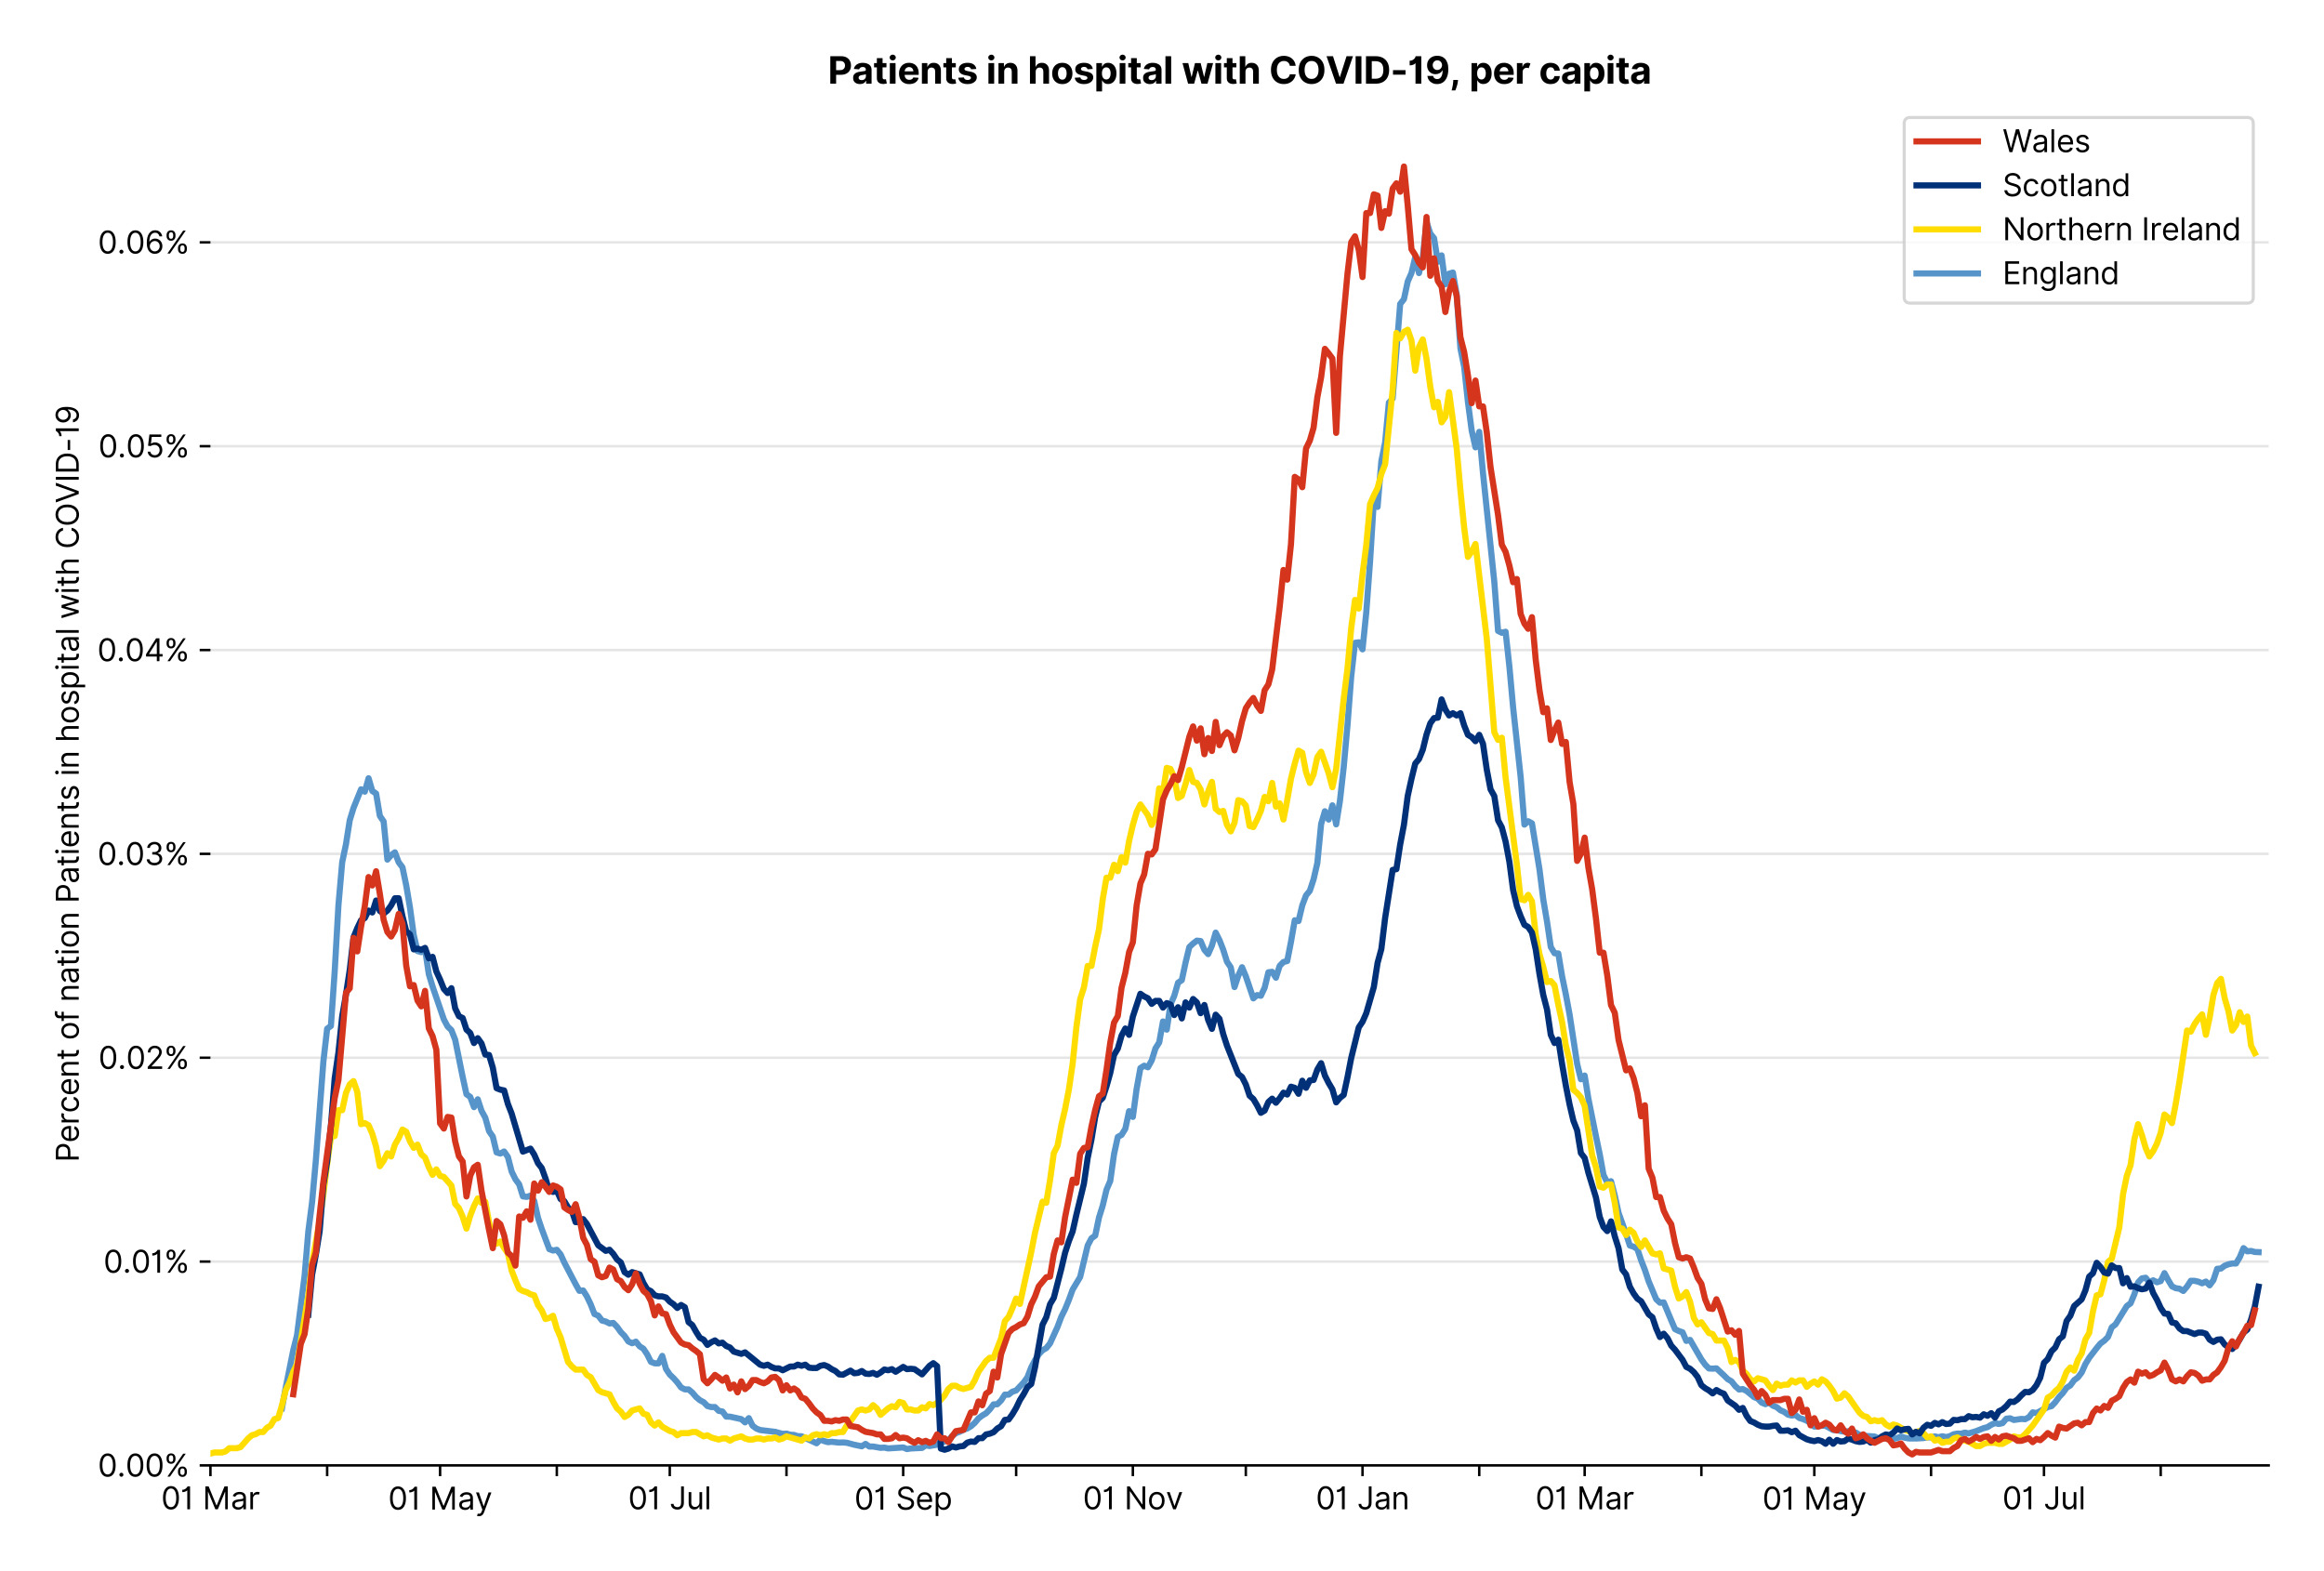 <?xml version="1.0" encoding="utf-8" standalone="no"?>
<!DOCTYPE svg PUBLIC "-//W3C//DTD SVG 1.1//EN"
  "http://www.w3.org/Graphics/SVG/1.1/DTD/svg11.dtd">
<svg version="1.1" viewBox="0 0 756.061 511.234" xmlns="http://www.w3.org/2000/svg" xmlns:xlink="http://www.w3.org/1999/xlink">
 <defs>
  <style type="text/css">*{stroke-linecap:butt;stroke-linejoin:round;}</style>
 </defs>
 <g id="figure_1">
  <g id="patch_1">
   <path d="M 0 511.234 
L 756.061 511.234 
L 756.061 0 
L 0 0 
z
" style="fill:#ffffff;"/>
  </g>
  <g id="axes_1">
   <g id="patch_2">
    <path d="M 68.461 476.745 
L 738.061 476.745 
L 738.061 33.225 
L 68.461 33.225 
z
" style="fill:#ffffff;"/>
   </g>
   <g id="matplotlib.axis_1">
    <g id="xtick_1">
     <g id="line2d_1">
      <defs>
       <path d="M 0 0 
L 0 3.5 
" id="mfba6895d13" style="stroke:#000000;stroke-width:0.8;"/>
      </defs>
      <g>
       <use style="stroke:#000000;stroke-width:0.8;" x="68.461" xlink:href="#mfba6895d13" y="476.745"/>
      </g>
     </g>
     <g id="text_1">
      <!-- 01 Mar -->
      <g transform="translate(52.424 491.018)scale(0.1 -0.1)">
       <defs>
        <path d="M 2000 -64 
Q 1230 -64 806 561 
Q 382 1186 382 2327 
Q 382 3459 809 4088 
Q 1236 4718 2000 4718 
Q 2764 4718 3191 4088 
Q 3618 3459 3618 2327 
Q 3618 1186 3194 561 
Q 2771 -64 2000 -64 
z
M 2000 436 
Q 2509 436 2791 927 
Q 3073 1418 3073 2327 
Q 3073 3234 2789 3730 
Q 2505 4227 2000 4227 
Q 1496 4227 1211 3730 
Q 927 3234 927 2327 
Q 927 1418 1210 927 
Q 1493 436 2000 436 
z
" id="Inter-Regular-30" transform="scale(0.016)"/>
        <path d="M 1973 4655 
L 1973 0 
L 1409 0 
L 1409 3836 
L 1373 3836 
Q 1341 3773 1209 3692 
Q 1077 3611 868 3551 
Q 659 3491 391 3491 
L 391 3964 
Q 661 3964 859 4061 
Q 1057 4159 1190 4291 
Q 1323 4423 1392 4529 
Q 1461 4636 1473 4655 
L 1973 4655 
z
" id="Inter-Regular-31" transform="scale(0.016)"/>
        <path id="Inter-Regular-20" transform="scale(0.016)"/>
        <path d="M 564 4655 
L 1236 4655 
L 2818 791 
L 2873 791 
L 4455 4655 
L 5127 4655 
L 5127 0 
L 4600 0 
L 4600 3536 
L 4555 3536 
L 3100 0 
L 2591 0 
L 1136 3536 
L 1091 3536 
L 1091 0 
L 564 0 
L 564 4655 
z
" id="Inter-Regular-4d" transform="scale(0.016)"/>
        <path d="M 1518 -82 
Q 1186 -82 916 44 
Q 646 170 486 410 
Q 327 650 327 991 
Q 327 1291 445 1478 
Q 564 1666 761 1773 
Q 959 1880 1199 1933 
Q 1439 1986 1682 2018 
Q 2000 2059 2199 2080 
Q 2398 2102 2490 2154 
Q 2582 2207 2582 2336 
L 2582 2355 
Q 2582 2691 2399 2877 
Q 2216 3064 1846 3064 
Q 1461 3064 1243 2895 
Q 1025 2727 936 2536 
L 427 2718 
Q 564 3036 792 3214 
Q 1021 3393 1292 3464 
Q 1564 3536 1827 3536 
Q 1996 3536 2215 3496 
Q 2434 3457 2640 3334 
Q 2846 3211 2982 2963 
Q 3118 2716 3118 2300 
L 3118 0 
L 2582 0 
L 2582 473 
L 2555 473 
Q 2500 359 2373 229 
Q 2246 100 2034 9 
Q 1823 -82 1518 -82 
z
M 1600 400 
Q 1918 400 2137 525 
Q 2357 650 2469 847 
Q 2582 1045 2582 1264 
L 2582 1755 
Q 2548 1714 2433 1681 
Q 2318 1648 2169 1624 
Q 2021 1600 1881 1583 
Q 1741 1566 1655 1555 
Q 1446 1527 1265 1467 
Q 1084 1407 974 1287 
Q 864 1168 864 964 
Q 864 684 1072 542 
Q 1280 400 1600 400 
z
" id="Inter-Regular-61" transform="scale(0.016)"/>
        <path d="M 491 0 
L 491 3491 
L 1009 3491 
L 1009 2964 
L 1046 2964 
Q 1139 3223 1389 3384 
Q 1639 3545 1955 3545 
Q 2100 3545 2209 3511 
Q 2318 3477 2400 3418 
L 2218 2964 
Q 2161 2993 2085 3010 
Q 2009 3027 1909 3027 
Q 1527 3027 1277 2794 
Q 1027 2561 1027 2209 
L 1027 0 
L 491 0 
z
" id="Inter-Regular-72" transform="scale(0.016)"/>
       </defs>
       <use xlink:href="#Inter-Regular-30"/>
       <use x="62.5" xlink:href="#Inter-Regular-31"/>
       <use x="106.676" xlink:href="#Inter-Regular-20"/>
       <use x="134.801" xlink:href="#Inter-Regular-4d"/>
       <use x="225.994" xlink:href="#Inter-Regular-61"/>
       <use x="282.386" xlink:href="#Inter-Regular-72"/>
      </g>
     </g>
    </g>
    <g id="xtick_2">
     <g id="line2d_2">
      <g>
       <use style="stroke:#000000;stroke-width:0.8;" x="106.431" xlink:href="#mfba6895d13" y="476.745"/>
      </g>
     </g>
    </g>
    <g id="xtick_3">
     <g id="line2d_3">
      <g>
       <use style="stroke:#000000;stroke-width:0.8;" x="143.177" xlink:href="#mfba6895d13" y="476.745"/>
      </g>
     </g>
     <g id="text_2">
      <!-- 01 May -->
      <g transform="translate(126.274 491.117)scale(0.1 -0.1)">
       <defs>
        <path d="M 818 -1355 
Q 682 -1355 575 -1333 
Q 468 -1311 427 -1291 
L 564 -818 
Q 857 -893 1053 -814 
Q 1250 -736 1391 -345 
L 1509 -18 
L 218 3491 
L 800 3491 
L 1764 709 
L 1800 709 
L 2764 3491 
L 3346 3491 
L 1846 -564 
Q 1550 -1355 818 -1355 
z
" id="Inter-Regular-79" transform="scale(0.016)"/>
       </defs>
       <use xlink:href="#Inter-Regular-30"/>
       <use x="62.5" xlink:href="#Inter-Regular-31"/>
       <use x="106.676" xlink:href="#Inter-Regular-20"/>
       <use x="134.801" xlink:href="#Inter-Regular-4d"/>
       <use x="225.994" xlink:href="#Inter-Regular-61"/>
       <use x="282.386" xlink:href="#Inter-Regular-79"/>
      </g>
     </g>
    </g>
    <g id="xtick_4">
     <g id="line2d_4">
      <g>
       <use style="stroke:#000000;stroke-width:0.8;" x="181.148" xlink:href="#mfba6895d13" y="476.745"/>
      </g>
     </g>
    </g>
    <g id="xtick_5">
     <g id="line2d_5">
      <g>
       <use style="stroke:#000000;stroke-width:0.8;" x="217.893" xlink:href="#mfba6895d13" y="476.745"/>
      </g>
     </g>
     <g id="text_3">
      <!-- 01 Jul -->
      <g transform="translate(204.35 491.018)scale(0.1 -0.1)">
       <defs>
        <path d="M 2346 4655 
L 2909 4655 
L 2909 1327 
Q 2909 657 2549 296 
Q 2189 -64 1582 -64 
Q 1200 -64 902 76 
Q 605 216 434 475 
Q 264 734 264 1091 
L 818 1091 
Q 818 795 1034 615 
Q 1250 436 1582 436 
Q 1948 436 2147 664 
Q 2346 893 2346 1327 
L 2346 4655 
z
" id="Inter-Regular-4a" transform="scale(0.016)"/>
        <path d="M 2691 1427 
L 2691 3491 
L 3227 3491 
L 3227 0 
L 2691 0 
L 2691 591 
L 2655 591 
Q 2532 325 2273 140 
Q 2014 -45 1618 -45 
Q 1127 -45 809 280 
Q 491 605 491 1273 
L 491 3491 
L 1027 3491 
L 1027 1309 
Q 1027 927 1242 700 
Q 1457 473 1791 473 
Q 1991 473 2199 575 
Q 2407 677 2549 888 
Q 2691 1100 2691 1427 
z
" id="Inter-Regular-75" transform="scale(0.016)"/>
        <path d="M 1027 4655 
L 1027 0 
L 491 0 
L 491 4655 
L 1027 4655 
z
" id="Inter-Regular-6c" transform="scale(0.016)"/>
       </defs>
       <use xlink:href="#Inter-Regular-30"/>
       <use x="62.5" xlink:href="#Inter-Regular-31"/>
       <use x="106.676" xlink:href="#Inter-Regular-20"/>
       <use x="134.801" xlink:href="#Inter-Regular-4a"/>
       <use x="189.063" xlink:href="#Inter-Regular-75"/>
       <use x="247.159" xlink:href="#Inter-Regular-6c"/>
      </g>
     </g>
    </g>
    <g id="xtick_6">
     <g id="line2d_6">
      <g>
       <use style="stroke:#000000;stroke-width:0.8;" x="255.864" xlink:href="#mfba6895d13" y="476.745"/>
      </g>
     </g>
    </g>
    <g id="xtick_7">
     <g id="line2d_7">
      <g>
       <use style="stroke:#000000;stroke-width:0.8;" x="293.834" xlink:href="#mfba6895d13" y="476.745"/>
      </g>
     </g>
     <g id="text_4">
      <!-- 01 Sep -->
      <g transform="translate(277.947 491.117)scale(0.1 -0.1)">
       <defs>
        <path d="M 3109 3491 
Q 3068 3836 2777 4027 
Q 2486 4218 2064 4218 
Q 1600 4218 1318 3999 
Q 1036 3780 1036 3445 
Q 1036 3195 1189 3042 
Q 1343 2889 1553 2803 
Q 1764 2718 1936 2673 
L 2409 2545 
Q 2591 2498 2815 2414 
Q 3039 2330 3244 2185 
Q 3450 2041 3584 1816 
Q 3718 1591 3718 1264 
Q 3718 886 3521 581 
Q 3325 277 2949 97 
Q 2573 -82 2036 -82 
Q 1286 -82 845 272 
Q 405 627 364 1200 
L 946 1200 
Q 968 936 1124 764 
Q 1280 593 1519 510 
Q 1759 427 2036 427 
Q 2359 427 2616 533 
Q 2873 639 3023 828 
Q 3173 1018 3173 1273 
Q 3173 1505 3043 1650 
Q 2914 1795 2702 1886 
Q 2491 1977 2246 2045 
L 1673 2209 
Q 1127 2366 809 2657 
Q 491 2948 491 3418 
Q 491 3809 703 4101 
Q 916 4393 1276 4555 
Q 1636 4718 2082 4718 
Q 2532 4718 2882 4558 
Q 3232 4398 3437 4120 
Q 3643 3843 3655 3491 
L 3109 3491 
z
" id="Inter-Regular-53" transform="scale(0.016)"/>
        <path d="M 1955 -73 
Q 1450 -73 1085 151 
Q 721 375 524 778 
Q 327 1182 327 1718 
Q 327 2255 524 2665 
Q 721 3075 1074 3305 
Q 1427 3536 1900 3536 
Q 2173 3536 2439 3445 
Q 2705 3355 2923 3151 
Q 3141 2948 3270 2614 
Q 3400 2280 3400 1791 
L 3400 1564 
L 866 1564 
Q 884 1005 1183 707 
Q 1482 409 1955 409 
Q 2271 409 2498 545 
Q 2725 682 2827 955 
L 3346 809 
Q 3223 414 2854 170 
Q 2486 -73 1955 -73 
z
M 866 2027 
L 2855 2027 
Q 2855 2470 2595 2762 
Q 2336 3055 1900 3055 
Q 1593 3055 1368 2911 
Q 1143 2768 1013 2533 
Q 884 2298 866 2027 
z
" id="Inter-Regular-65" transform="scale(0.016)"/>
        <path d="M 491 -1309 
L 491 3491 
L 1009 3491 
L 1009 2936 
L 1073 2936 
Q 1132 3027 1237 3169 
Q 1343 3311 1542 3423 
Q 1741 3536 2082 3536 
Q 2523 3536 2859 3315 
Q 3196 3095 3384 2690 
Q 3573 2286 3573 1736 
Q 3573 1182 3384 776 
Q 3196 370 2861 148 
Q 2527 -73 2091 -73 
Q 1755 -73 1552 39 
Q 1350 152 1241 296 
Q 1132 441 1073 536 
L 1027 536 
L 1027 -1309 
L 491 -1309 
z
M 1018 1745 
Q 1018 1152 1276 780 
Q 1534 409 2018 409 
Q 2355 409 2581 587 
Q 2807 766 2921 1069 
Q 3036 1373 3036 1745 
Q 3036 2114 2923 2410 
Q 2811 2707 2585 2881 
Q 2359 3055 2018 3055 
Q 1527 3055 1272 2693 
Q 1018 2332 1018 1745 
z
" id="Inter-Regular-70" transform="scale(0.016)"/>
       </defs>
       <use xlink:href="#Inter-Regular-30"/>
       <use x="62.5" xlink:href="#Inter-Regular-31"/>
       <use x="106.676" xlink:href="#Inter-Regular-20"/>
       <use x="134.801" xlink:href="#Inter-Regular-53"/>
       <use x="198.58" xlink:href="#Inter-Regular-65"/>
       <use x="256.818" xlink:href="#Inter-Regular-70"/>
      </g>
     </g>
    </g>
    <g id="xtick_8">
     <g id="line2d_8">
      <g>
       <use style="stroke:#000000;stroke-width:0.8;" x="330.58" xlink:href="#mfba6895d13" y="476.745"/>
      </g>
     </g>
    </g>
    <g id="xtick_9">
     <g id="line2d_9">
      <g>
       <use style="stroke:#000000;stroke-width:0.8;" x="368.55" xlink:href="#mfba6895d13" y="476.745"/>
      </g>
     </g>
     <g id="text_5">
      <!-- 01 Nov -->
      <g transform="translate(352.279 491.018)scale(0.1 -0.1)">
       <defs>
        <path d="M 4255 4655 
L 4255 0 
L 3709 0 
L 1173 3655 
L 1127 3655 
L 1127 0 
L 564 0 
L 564 4655 
L 1109 4655 
L 3655 991 
L 3700 991 
L 3700 4655 
L 4255 4655 
z
" id="Inter-Regular-4e" transform="scale(0.016)"/>
        <path d="M 1909 -73 
Q 1436 -73 1080 152 
Q 725 377 526 781 
Q 327 1186 327 1727 
Q 327 2273 526 2679 
Q 725 3086 1080 3311 
Q 1436 3536 1909 3536 
Q 2382 3536 2737 3311 
Q 3093 3086 3292 2679 
Q 3491 2273 3491 1727 
Q 3491 1186 3292 781 
Q 3093 377 2737 152 
Q 2382 -73 1909 -73 
z
M 1909 409 
Q 2268 409 2500 593 
Q 2732 777 2843 1077 
Q 2955 1377 2955 1727 
Q 2955 2077 2843 2379 
Q 2732 2682 2500 2868 
Q 2268 3055 1909 3055 
Q 1550 3055 1318 2868 
Q 1086 2682 975 2379 
Q 864 2077 864 1727 
Q 864 1377 975 1077 
Q 1086 777 1318 593 
Q 1550 409 1909 409 
z
" id="Inter-Regular-6f" transform="scale(0.016)"/>
        <path d="M 3346 3491 
L 2055 0 
L 1509 0 
L 218 3491 
L 800 3491 
L 1764 709 
L 1800 709 
L 2764 3491 
L 3346 3491 
z
" id="Inter-Regular-76" transform="scale(0.016)"/>
       </defs>
       <use xlink:href="#Inter-Regular-30"/>
       <use x="62.5" xlink:href="#Inter-Regular-31"/>
       <use x="106.676" xlink:href="#Inter-Regular-20"/>
       <use x="134.801" xlink:href="#Inter-Regular-4e"/>
       <use x="210.085" xlink:href="#Inter-Regular-6f"/>
       <use x="269.744" xlink:href="#Inter-Regular-76"/>
      </g>
     </g>
    </g>
    <g id="xtick_10">
     <g id="line2d_10">
      <g>
       <use style="stroke:#000000;stroke-width:0.8;" x="405.296" xlink:href="#mfba6895d13" y="476.745"/>
      </g>
     </g>
    </g>
    <g id="xtick_11">
     <g id="line2d_11">
      <g>
       <use style="stroke:#000000;stroke-width:0.8;" x="443.267" xlink:href="#mfba6895d13" y="476.745"/>
      </g>
     </g>
     <g id="text_6">
      <!-- 01 Jan -->
      <g transform="translate(428.067 491.018)scale(0.1 -0.1)">
       <defs>
        <path d="M 1027 2100 
L 1027 0 
L 491 0 
L 491 3491 
L 1009 3491 
L 1009 2945 
L 1055 2945 
Q 1177 3211 1427 3373 
Q 1677 3536 2073 3536 
Q 2602 3536 2928 3211 
Q 3255 2886 3255 2218 
L 3255 0 
L 2718 0 
L 2718 2182 
Q 2718 2593 2504 2824 
Q 2291 3055 1918 3055 
Q 1534 3055 1280 2806 
Q 1027 2557 1027 2100 
z
" id="Inter-Regular-6e" transform="scale(0.016)"/>
       </defs>
       <use xlink:href="#Inter-Regular-30"/>
       <use x="62.5" xlink:href="#Inter-Regular-31"/>
       <use x="106.676" xlink:href="#Inter-Regular-20"/>
       <use x="134.801" xlink:href="#Inter-Regular-4a"/>
       <use x="189.063" xlink:href="#Inter-Regular-61"/>
       <use x="245.455" xlink:href="#Inter-Regular-6e"/>
      </g>
     </g>
    </g>
    <g id="xtick_12">
     <g id="line2d_12">
      <g>
       <use style="stroke:#000000;stroke-width:0.8;" x="481.237" xlink:href="#mfba6895d13" y="476.745"/>
      </g>
     </g>
    </g>
    <g id="xtick_13">
     <g id="line2d_13">
      <g>
       <use style="stroke:#000000;stroke-width:0.8;" x="515.533" xlink:href="#mfba6895d13" y="476.745"/>
      </g>
     </g>
     <g id="text_7">
      <!-- 01 Mar -->
      <g transform="translate(499.496 491.018)scale(0.1 -0.1)">
       <use xlink:href="#Inter-Regular-30"/>
       <use x="62.5" xlink:href="#Inter-Regular-31"/>
       <use x="106.676" xlink:href="#Inter-Regular-20"/>
       <use x="134.801" xlink:href="#Inter-Regular-4d"/>
       <use x="225.994" xlink:href="#Inter-Regular-61"/>
       <use x="282.386" xlink:href="#Inter-Regular-72"/>
      </g>
     </g>
    </g>
    <g id="xtick_14">
     <g id="line2d_14">
      <g>
       <use style="stroke:#000000;stroke-width:0.8;" x="553.504" xlink:href="#mfba6895d13" y="476.745"/>
      </g>
     </g>
    </g>
    <g id="xtick_15">
     <g id="line2d_15">
      <g>
       <use style="stroke:#000000;stroke-width:0.8;" x="590.249" xlink:href="#mfba6895d13" y="476.745"/>
      </g>
     </g>
     <g id="text_8">
      <!-- 01 May -->
      <g transform="translate(573.346 491.117)scale(0.1 -0.1)">
       <use xlink:href="#Inter-Regular-30"/>
       <use x="62.5" xlink:href="#Inter-Regular-31"/>
       <use x="106.676" xlink:href="#Inter-Regular-20"/>
       <use x="134.801" xlink:href="#Inter-Regular-4d"/>
       <use x="225.994" xlink:href="#Inter-Regular-61"/>
       <use x="282.386" xlink:href="#Inter-Regular-79"/>
      </g>
     </g>
    </g>
    <g id="xtick_16">
     <g id="line2d_16">
      <g>
       <use style="stroke:#000000;stroke-width:0.8;" x="628.22" xlink:href="#mfba6895d13" y="476.745"/>
      </g>
     </g>
    </g>
    <g id="xtick_17">
     <g id="line2d_17">
      <g>
       <use style="stroke:#000000;stroke-width:0.8;" x="664.965" xlink:href="#mfba6895d13" y="476.745"/>
      </g>
     </g>
     <g id="text_9">
      <!-- 01 Jul -->
      <g transform="translate(651.422 491.018)scale(0.1 -0.1)">
       <use xlink:href="#Inter-Regular-30"/>
       <use x="62.5" xlink:href="#Inter-Regular-31"/>
       <use x="106.676" xlink:href="#Inter-Regular-20"/>
       <use x="134.801" xlink:href="#Inter-Regular-4a"/>
       <use x="189.063" xlink:href="#Inter-Regular-75"/>
       <use x="247.159" xlink:href="#Inter-Regular-6c"/>
      </g>
     </g>
    </g>
    <g id="xtick_18">
     <g id="line2d_18">
      <g>
       <use style="stroke:#000000;stroke-width:0.8;" x="702.936" xlink:href="#mfba6895d13" y="476.745"/>
      </g>
     </g>
    </g>
   </g>
   <g id="matplotlib.axis_2">
    <g id="ytick_1">
     <g id="line2d_19">
      <path clip-path="url(#pe3c91fb6f4)" d="M 68.461 476.745 
L 738.061 476.745 
" style="fill:none;stroke:#e5e5e5;stroke-linecap:square;stroke-width:0.8;"/>
     </g>
     <g id="line2d_20">
      <defs>
       <path d="M 0 0 
L -3.5 0 
" id="m4c0121a808" style="stroke:#000000;stroke-width:0.8;"/>
      </defs>
      <g>
       <use style="stroke:#000000;stroke-width:0.8;" x="68.461" xlink:href="#m4c0121a808" y="476.745"/>
      </g>
     </g>
     <g id="text_10">
      <!-- 0.00% -->
      <g transform="translate(31.83 480.382)scale(0.1 -0.1)">
       <defs>
        <path d="M 882 -36 
Q 714 -36 593 84 
Q 473 205 473 373 
Q 473 541 593 661 
Q 714 782 882 782 
Q 1050 782 1170 661 
Q 1291 541 1291 373 
Q 1291 205 1170 84 
Q 1050 -36 882 -36 
z
" id="Inter-Regular-2e" transform="scale(0.016)"/>
        <path d="M 2855 873 
L 2855 1118 
Q 2855 1373 2960 1585 
Q 3066 1798 3269 1926 
Q 3473 2055 3764 2055 
Q 4059 2055 4259 1926 
Q 4459 1798 4561 1585 
Q 4664 1373 4664 1118 
L 4664 873 
Q 4664 618 4560 405 
Q 4457 193 4256 64 
Q 4055 -64 3764 -64 
Q 3468 -64 3266 64 
Q 3064 193 2959 405 
Q 2855 618 2855 873 
z
M 536 3536 
L 536 3782 
Q 536 4036 642 4248 
Q 748 4461 951 4589 
Q 1155 4718 1446 4718 
Q 1741 4718 1941 4589 
Q 2141 4461 2243 4248 
Q 2346 4036 2346 3782 
L 2346 3536 
Q 2346 3282 2242 3069 
Q 2139 2857 1937 2728 
Q 1736 2600 1446 2600 
Q 1150 2600 948 2728 
Q 746 2857 641 3069 
Q 536 3282 536 3536 
z
M 709 0 
L 3909 4655 
L 4427 4655 
L 1227 0 
L 709 0 
z
M 3318 1118 
L 3318 873 
Q 3318 661 3418 494 
Q 3518 327 3764 327 
Q 4002 327 4101 494 
Q 4200 661 4200 873 
L 4200 1118 
Q 4200 1330 4104 1497 
Q 4009 1664 3764 1664 
Q 3525 1664 3421 1497 
Q 3318 1330 3318 1118 
z
M 1000 3782 
L 1000 3536 
Q 1000 3325 1100 3158 
Q 1200 2991 1446 2991 
Q 1684 2991 1783 3158 
Q 1882 3325 1882 3536 
L 1882 3782 
Q 1882 3993 1786 4160 
Q 1691 4327 1446 4327 
Q 1207 4327 1103 4160 
Q 1000 3993 1000 3782 
z
" id="Inter-Regular-25" transform="scale(0.016)"/>
       </defs>
       <use xlink:href="#Inter-Regular-30"/>
       <use x="62.5" xlink:href="#Inter-Regular-2e"/>
       <use x="90.057" xlink:href="#Inter-Regular-30"/>
       <use x="152.557" xlink:href="#Inter-Regular-30"/>
       <use x="215.057" xlink:href="#Inter-Regular-25"/>
      </g>
     </g>
    </g>
    <g id="ytick_2">
     <g id="line2d_21">
      <path clip-path="url(#pe3c91fb6f4)" d="M 68.461 410.428 
L 738.061 410.428 
" style="fill:none;stroke:#e5e5e5;stroke-linecap:square;stroke-width:0.8;"/>
     </g>
     <g id="line2d_22">
      <g>
       <use style="stroke:#000000;stroke-width:0.8;" x="68.461" xlink:href="#m4c0121a808" y="410.428"/>
      </g>
     </g>
     <g id="text_11">
      <!-- 0.01% -->
      <g transform="translate(33.663 414.064)scale(0.1 -0.1)">
       <use xlink:href="#Inter-Regular-30"/>
       <use x="62.5" xlink:href="#Inter-Regular-2e"/>
       <use x="90.057" xlink:href="#Inter-Regular-30"/>
       <use x="152.557" xlink:href="#Inter-Regular-31"/>
       <use x="196.733" xlink:href="#Inter-Regular-25"/>
      </g>
     </g>
    </g>
    <g id="ytick_3">
     <g id="line2d_23">
      <path clip-path="url(#pe3c91fb6f4)" d="M 68.461 344.111 
L 738.061 344.111 
" style="fill:none;stroke:#e5e5e5;stroke-linecap:square;stroke-width:0.8;"/>
     </g>
     <g id="line2d_24">
      <g>
       <use style="stroke:#000000;stroke-width:0.8;" x="68.461" xlink:href="#m4c0121a808" y="344.111"/>
      </g>
     </g>
     <g id="text_12">
      <!-- 0.02% -->
      <g transform="translate(32.028 347.747)scale(0.1 -0.1)">
       <defs>
        <path d="M 482 0 
L 482 409 
L 2018 2091 
Q 2289 2386 2464 2605 
Q 2639 2825 2724 3019 
Q 2809 3214 2809 3427 
Q 2809 3795 2553 4011 
Q 2298 4227 1918 4227 
Q 1514 4227 1275 3985 
Q 1036 3743 1036 3345 
L 500 3345 
Q 500 3755 688 4064 
Q 877 4373 1203 4545 
Q 1530 4718 1936 4718 
Q 2346 4718 2661 4545 
Q 2977 4373 3156 4079 
Q 3336 3786 3336 3427 
Q 3336 3170 3244 2926 
Q 3152 2682 2926 2383 
Q 2700 2084 2300 1655 
L 1255 536 
L 1255 500 
L 3418 500 
L 3418 0 
L 482 0 
z
" id="Inter-Regular-32" transform="scale(0.016)"/>
       </defs>
       <use xlink:href="#Inter-Regular-30"/>
       <use x="62.5" xlink:href="#Inter-Regular-2e"/>
       <use x="90.057" xlink:href="#Inter-Regular-30"/>
       <use x="152.557" xlink:href="#Inter-Regular-32"/>
       <use x="213.068" xlink:href="#Inter-Regular-25"/>
      </g>
     </g>
    </g>
    <g id="ytick_4">
     <g id="line2d_25">
      <path clip-path="url(#pe3c91fb6f4)" d="M 68.461 277.793 
L 738.061 277.793 
" style="fill:none;stroke:#e5e5e5;stroke-linecap:square;stroke-width:0.8;"/>
     </g>
     <g id="line2d_26">
      <g>
       <use style="stroke:#000000;stroke-width:0.8;" x="68.461" xlink:href="#m4c0121a808" y="277.793"/>
      </g>
     </g>
     <g id="text_13">
      <!-- 0.03% -->
      <g transform="translate(31.716 281.43)scale(0.1 -0.1)">
       <defs>
        <path d="M 2055 -64 
Q 1605 -64 1253 90 
Q 902 245 696 521 
Q 491 798 473 1164 
L 1046 1164 
Q 1071 827 1356 631 
Q 1641 436 2046 436 
Q 2493 436 2783 664 
Q 3073 893 3073 1264 
Q 3073 1650 2787 1893 
Q 2502 2136 1973 2136 
L 1600 2136 
L 1600 2636 
L 1973 2636 
Q 2386 2636 2647 2856 
Q 2909 3077 2909 3445 
Q 2909 3798 2679 4012 
Q 2450 4227 2064 4227 
Q 1823 4227 1610 4139 
Q 1398 4052 1264 3887 
Q 1130 3723 1118 3491 
L 573 3491 
Q 586 3857 793 4133 
Q 1000 4409 1335 4563 
Q 1671 4718 2073 4718 
Q 2505 4718 2814 4544 
Q 3123 4370 3289 4086 
Q 3455 3802 3455 3473 
Q 3455 3080 3249 2802 
Q 3043 2525 2691 2418 
L 2691 2382 
Q 3132 2309 3379 2008 
Q 3627 1707 3627 1264 
Q 3627 884 3421 583 
Q 3216 282 2861 109 
Q 2507 -64 2055 -64 
z
" id="Inter-Regular-33" transform="scale(0.016)"/>
       </defs>
       <use xlink:href="#Inter-Regular-30"/>
       <use x="62.5" xlink:href="#Inter-Regular-2e"/>
       <use x="90.057" xlink:href="#Inter-Regular-30"/>
       <use x="152.557" xlink:href="#Inter-Regular-33"/>
       <use x="216.193" xlink:href="#Inter-Regular-25"/>
      </g>
     </g>
    </g>
    <g id="ytick_5">
     <g id="line2d_27">
      <path clip-path="url(#pe3c91fb6f4)" d="M 68.461 211.476 
L 738.061 211.476 
" style="fill:none;stroke:#e5e5e5;stroke-linecap:square;stroke-width:0.8;"/>
     </g>
     <g id="line2d_28">
      <g>
       <use style="stroke:#000000;stroke-width:0.8;" x="68.461" xlink:href="#m4c0121a808" y="211.476"/>
      </g>
     </g>
     <g id="text_14">
      <!-- 0.04% -->
      <g transform="translate(31.659 215.113)scale(0.1 -0.1)">
       <defs>
        <path d="M 373 955 
L 373 1418 
L 2418 4655 
L 3100 4655 
L 3100 1455 
L 3736 1455 
L 3736 955 
L 3100 955 
L 3100 0 
L 2564 0 
L 2564 955 
L 373 955 
z
M 2564 1455 
L 2564 3936 
L 2527 3936 
L 982 1491 
L 982 1455 
L 2564 1455 
z
" id="Inter-Regular-34" transform="scale(0.016)"/>
       </defs>
       <use xlink:href="#Inter-Regular-30"/>
       <use x="62.5" xlink:href="#Inter-Regular-2e"/>
       <use x="90.057" xlink:href="#Inter-Regular-30"/>
       <use x="152.557" xlink:href="#Inter-Regular-34"/>
       <use x="216.761" xlink:href="#Inter-Regular-25"/>
      </g>
     </g>
    </g>
    <g id="ytick_6">
     <g id="line2d_29">
      <path clip-path="url(#pe3c91fb6f4)" d="M 68.461 145.159 
L 738.061 145.159 
" style="fill:none;stroke:#e5e5e5;stroke-linecap:square;stroke-width:0.8;"/>
     </g>
     <g id="line2d_30">
      <g>
       <use style="stroke:#000000;stroke-width:0.8;" x="68.461" xlink:href="#m4c0121a808" y="145.159"/>
      </g>
     </g>
     <g id="text_15">
      <!-- 0.05% -->
      <g transform="translate(32 148.796)scale(0.1 -0.1)">
       <defs>
        <path d="M 1936 -64 
Q 1536 -64 1216 95 
Q 896 255 702 532 
Q 509 809 491 1164 
L 1036 1164 
Q 1068 848 1324 642 
Q 1580 436 1936 436 
Q 2223 436 2447 570 
Q 2671 705 2799 940 
Q 2927 1175 2927 1473 
Q 2927 1777 2794 2017 
Q 2661 2257 2429 2395 
Q 2198 2534 1900 2536 
Q 1686 2539 1461 2472 
Q 1236 2405 1091 2300 
L 564 2364 
L 846 4655 
L 3264 4655 
L 3264 4155 
L 1318 4155 
L 1155 2782 
L 1182 2782 
Q 1325 2895 1541 2970 
Q 1757 3045 1991 3045 
Q 2418 3045 2753 2842 
Q 3089 2639 3281 2286 
Q 3473 1934 3473 1482 
Q 3473 1036 3274 687 
Q 3075 339 2727 137 
Q 2380 -64 1936 -64 
z
" id="Inter-Regular-35" transform="scale(0.016)"/>
       </defs>
       <use xlink:href="#Inter-Regular-30"/>
       <use x="62.5" xlink:href="#Inter-Regular-2e"/>
       <use x="90.057" xlink:href="#Inter-Regular-30"/>
       <use x="152.557" xlink:href="#Inter-Regular-35"/>
       <use x="213.352" xlink:href="#Inter-Regular-25"/>
      </g>
     </g>
    </g>
    <g id="ytick_7">
     <g id="line2d_31">
      <path clip-path="url(#pe3c91fb6f4)" d="M 68.461 78.842 
L 738.061 78.842 
" style="fill:none;stroke:#e5e5e5;stroke-linecap:square;stroke-width:0.8;"/>
     </g>
     <g id="line2d_32">
      <g>
       <use style="stroke:#000000;stroke-width:0.8;" x="68.461" xlink:href="#m4c0121a808" y="78.842"/>
      </g>
     </g>
     <g id="text_16">
      <!-- 0.06% -->
      <g transform="translate(31.844 82.478)scale(0.1 -0.1)">
       <defs>
        <path d="M 2027 -64 
Q 1741 -59 1454 45 
Q 1168 150 932 399 
Q 696 648 552 1074 
Q 409 1500 409 2145 
Q 409 3386 861 4056 
Q 1314 4727 2100 4727 
Q 2686 4727 3073 4384 
Q 3461 4041 3546 3491 
L 2991 3491 
Q 2914 3811 2691 4019 
Q 2468 4227 2100 4227 
Q 1559 4227 1249 3755 
Q 939 3284 936 2427 
L 973 2427 
Q 1164 2716 1461 2880 
Q 1759 3045 2118 3045 
Q 2518 3045 2850 2846 
Q 3182 2648 3382 2299 
Q 3582 1950 3582 1500 
Q 3582 1068 3389 710 
Q 3196 352 2847 142 
Q 2498 -68 2027 -64 
z
M 2027 436 
Q 2314 436 2542 579 
Q 2771 723 2903 964 
Q 3036 1205 3036 1500 
Q 3036 1789 2908 2026 
Q 2780 2264 2556 2404 
Q 2332 2545 2046 2545 
Q 1757 2545 1525 2397 
Q 1293 2250 1157 2010 
Q 1021 1770 1018 1491 
Q 1018 1214 1149 973 
Q 1280 732 1508 584 
Q 1736 436 2027 436 
z
" id="Inter-Regular-36" transform="scale(0.016)"/>
       </defs>
       <use xlink:href="#Inter-Regular-30"/>
       <use x="62.5" xlink:href="#Inter-Regular-2e"/>
       <use x="90.057" xlink:href="#Inter-Regular-30"/>
       <use x="152.557" xlink:href="#Inter-Regular-36"/>
       <use x="214.915" xlink:href="#Inter-Regular-25"/>
      </g>
     </g>
    </g>
    <g id="text_17">
     <!-- Percent of nation Patients in hospital with COVID-19 -->
     <g transform="translate(25.614 378.105)rotate(-90)scale(0.1 -0.1)">
      <defs>
       <path d="M 564 0 
L 564 4655 
L 2136 4655 
Q 2684 4655 3033 4458 
Q 3382 4261 3550 3927 
Q 3718 3593 3718 3182 
Q 3718 2770 3551 2434 
Q 3384 2098 3036 1899 
Q 2689 1700 2146 1700 
L 1127 1700 
L 1127 0 
L 564 0 
z
M 1127 2200 
L 2127 2200 
Q 2689 2200 2926 2482 
Q 3164 2764 3164 3182 
Q 3164 3602 2925 3878 
Q 2686 4155 2118 4155 
L 1127 4155 
L 1127 2200 
z
" id="Inter-Regular-50" transform="scale(0.016)"/>
       <path d="M 1909 -73 
Q 1418 -73 1063 159 
Q 709 391 518 798 
Q 327 1205 327 1727 
Q 327 2259 524 2667 
Q 721 3075 1074 3305 
Q 1427 3536 1900 3536 
Q 2268 3536 2563 3400 
Q 2859 3264 3047 3018 
Q 3236 2773 3282 2445 
L 2746 2445 
Q 2684 2684 2474 2869 
Q 2264 3055 1909 3055 
Q 1439 3055 1151 2697 
Q 864 2339 864 1745 
Q 864 1139 1148 774 
Q 1432 409 1909 409 
Q 2223 409 2447 570 
Q 2671 732 2746 1018 
L 3282 1018 
Q 3236 709 3058 462 
Q 2880 216 2588 71 
Q 2296 -73 1909 -73 
z
" id="Inter-Regular-63" transform="scale(0.016)"/>
       <path d="M 2009 3491 
L 2009 3036 
L 1264 3036 
L 1264 1000 
Q 1264 773 1331 660 
Q 1398 548 1503 510 
Q 1609 473 1727 473 
Q 1816 473 1873 483 
Q 1930 493 1964 500 
L 2073 18 
Q 2018 -2 1920 -23 
Q 1823 -45 1673 -45 
Q 1446 -45 1228 52 
Q 1011 150 869 350 
Q 727 550 727 855 
L 727 3036 
L 200 3036 
L 200 3491 
L 727 3491 
L 727 4327 
L 1264 4327 
L 1264 3491 
L 2009 3491 
z
" id="Inter-Regular-74" transform="scale(0.016)"/>
       <path d="M 2046 3491 
L 2046 3036 
L 1264 3036 
L 1264 0 
L 727 0 
L 727 3036 
L 164 3036 
L 164 3491 
L 727 3491 
L 727 3973 
Q 727 4273 868 4473 
Q 1009 4673 1234 4773 
Q 1459 4873 1709 4873 
Q 1907 4873 2032 4841 
Q 2157 4809 2218 4782 
L 2064 4318 
Q 2023 4332 1951 4352 
Q 1880 4373 1764 4373 
Q 1498 4373 1381 4239 
Q 1264 4105 1264 3845 
L 1264 3491 
L 2046 3491 
z
" id="Inter-Regular-66" transform="scale(0.016)"/>
       <path d="M 491 0 
L 491 3491 
L 1027 3491 
L 1027 0 
L 491 0 
z
M 764 4073 
Q 607 4073 494 4179 
Q 382 4286 382 4436 
Q 382 4586 494 4693 
Q 607 4800 764 4800 
Q 921 4800 1033 4693 
Q 1146 4586 1146 4436 
Q 1146 4286 1033 4179 
Q 921 4073 764 4073 
z
" id="Inter-Regular-69" transform="scale(0.016)"/>
       <path d="M 2964 2709 
L 2482 2573 
Q 2411 2755 2245 2914 
Q 2080 3073 1727 3073 
Q 1407 3073 1194 2926 
Q 982 2780 982 2555 
Q 982 2355 1127 2239 
Q 1273 2123 1582 2045 
L 2100 1918 
Q 3027 1691 3027 973 
Q 3027 673 2855 436 
Q 2684 200 2377 63 
Q 2071 -73 1664 -73 
Q 1130 -73 780 159 
Q 430 391 336 836 
L 846 964 
Q 989 400 1655 400 
Q 2030 400 2251 560 
Q 2473 720 2473 945 
Q 2473 1316 1955 1436 
L 1373 1573 
Q 893 1686 669 1926 
Q 446 2166 446 2527 
Q 446 2823 613 3050 
Q 780 3277 1069 3406 
Q 1359 3536 1727 3536 
Q 2246 3536 2542 3309 
Q 2839 3082 2964 2709 
z
" id="Inter-Regular-73" transform="scale(0.016)"/>
       <path d="M 1027 2100 
L 1027 0 
L 491 0 
L 491 4655 
L 1027 4655 
L 1027 2945 
L 1073 2945 
Q 1196 3216 1442 3376 
Q 1689 3536 2100 3536 
Q 2636 3536 2963 3213 
Q 3291 2891 3291 2218 
L 3291 0 
L 2755 0 
L 2755 2182 
Q 2755 2598 2540 2826 
Q 2325 3055 1946 3055 
Q 1548 3055 1287 2806 
Q 1027 2557 1027 2100 
z
" id="Inter-Regular-68" transform="scale(0.016)"/>
       <path d="M 1282 0 
L 218 3491 
L 782 3491 
L 1536 818 
L 1573 818 
L 2318 3491 
L 2891 3491 
L 3627 827 
L 3664 827 
L 4418 3491 
L 4982 3491 
L 3918 0 
L 3391 0 
L 2627 2682 
L 2573 2682 
L 1809 0 
L 1282 0 
z
" id="Inter-Regular-77" transform="scale(0.016)"/>
       <path d="M 4309 3200 
L 3746 3200 
Q 3677 3523 3484 3743 
Q 3291 3964 3018 4077 
Q 2746 4191 2436 4191 
Q 2014 4191 1672 3977 
Q 1330 3764 1128 3348 
Q 927 2932 927 2327 
Q 927 1723 1128 1307 
Q 1330 891 1672 677 
Q 2014 464 2436 464 
Q 2746 464 3018 577 
Q 3291 691 3484 911 
Q 3677 1132 3746 1455 
L 4309 1455 
Q 4223 977 3957 637 
Q 3691 298 3298 117 
Q 2905 -64 2436 -64 
Q 1841 -64 1377 227 
Q 914 518 648 1054 
Q 382 1591 382 2327 
Q 382 3064 648 3600 
Q 914 4136 1377 4427 
Q 1841 4718 2436 4718 
Q 2905 4718 3298 4537 
Q 3691 4357 3957 4017 
Q 4223 3677 4309 3200 
z
" id="Inter-Regular-43" transform="scale(0.016)"/>
       <path d="M 4491 2327 
Q 4491 1591 4225 1054 
Q 3959 518 3495 227 
Q 3032 -64 2436 -64 
Q 1841 -64 1377 227 
Q 914 518 648 1054 
Q 382 1591 382 2327 
Q 382 3064 648 3600 
Q 914 4136 1377 4427 
Q 1841 4718 2436 4718 
Q 3032 4718 3495 4427 
Q 3959 4136 4225 3600 
Q 4491 3064 4491 2327 
z
M 3946 2327 
Q 3946 2932 3744 3348 
Q 3543 3764 3201 3977 
Q 2859 4191 2436 4191 
Q 2014 4191 1672 3977 
Q 1330 3764 1128 3348 
Q 927 2932 927 2327 
Q 927 1723 1128 1307 
Q 1330 891 1672 677 
Q 2014 464 2436 464 
Q 2859 464 3201 677 
Q 3543 891 3744 1307 
Q 3946 1723 3946 2327 
z
" id="Inter-Regular-4f" transform="scale(0.016)"/>
       <path d="M 755 4655 
L 2136 736 
L 2191 736 
L 3573 4655 
L 4164 4655 
L 2455 0 
L 1873 0 
L 164 4655 
L 755 4655 
z
" id="Inter-Regular-56" transform="scale(0.016)"/>
       <path d="M 1127 4655 
L 1127 0 
L 564 0 
L 564 4655 
L 1127 4655 
z
" id="Inter-Regular-49" transform="scale(0.016)"/>
       <path d="M 2000 0 
L 564 0 
L 564 4655 
L 2064 4655 
Q 2741 4655 3223 4376 
Q 3705 4098 3961 3578 
Q 4218 3059 4218 2336 
Q 4218 1609 3959 1085 
Q 3700 561 3204 280 
Q 2709 0 2000 0 
z
M 1127 500 
L 1964 500 
Q 2830 500 3251 992 
Q 3673 1484 3673 2336 
Q 3673 3182 3259 3668 
Q 2846 4155 2027 4155 
L 1127 4155 
L 1127 500 
z
" id="Inter-Regular-44" transform="scale(0.016)"/>
       <path d="M 2491 2245 
L 2491 1745 
L 455 1745 
L 455 2245 
L 2491 2245 
z
" id="Inter-Regular-2d" transform="scale(0.016)"/>
       <path d="M 1964 4727 
Q 2250 4725 2536 4618 
Q 2823 4511 3059 4263 
Q 3296 4016 3439 3590 
Q 3582 3164 3582 2518 
Q 3582 1277 3128 606 
Q 2675 -64 1891 -64 
Q 1305 -64 916 278 
Q 527 620 446 1173 
L 1000 1173 
Q 1075 852 1299 644 
Q 1523 436 1891 436 
Q 2430 436 2742 906 
Q 3055 1377 3055 2236 
L 3018 2236 
Q 2827 1950 2530 1784 
Q 2234 1618 1873 1618 
Q 1473 1618 1140 1817 
Q 807 2016 608 2365 
Q 409 2714 409 3164 
Q 409 3595 601 3952 
Q 793 4309 1142 4520 
Q 1491 4732 1964 4727 
z
M 1964 4227 
Q 1677 4227 1449 4084 
Q 1221 3941 1088 3700 
Q 955 3459 955 3164 
Q 955 2873 1083 2635 
Q 1211 2398 1435 2258 
Q 1659 2118 1946 2118 
Q 2232 2118 2465 2266 
Q 2698 2414 2835 2654 
Q 2973 2895 2973 3173 
Q 2973 3450 2842 3691 
Q 2711 3932 2483 4079 
Q 2255 4227 1964 4227 
z
" id="Inter-Regular-39" transform="scale(0.016)"/>
      </defs>
      <use xlink:href="#Inter-Regular-50"/>
      <use x="63.494" xlink:href="#Inter-Regular-65"/>
      <use x="121.733" xlink:href="#Inter-Regular-72"/>
      <use x="160.085" xlink:href="#Inter-Regular-63"/>
      <use x="215.909" xlink:href="#Inter-Regular-65"/>
      <use x="274.148" xlink:href="#Inter-Regular-6e"/>
      <use x="332.671" xlink:href="#Inter-Regular-74"/>
      <use x="369.034" xlink:href="#Inter-Regular-20"/>
      <use x="397.159" xlink:href="#Inter-Regular-6f"/>
      <use x="456.818" xlink:href="#Inter-Regular-66"/>
      <use x="492.898" xlink:href="#Inter-Regular-20"/>
      <use x="521.023" xlink:href="#Inter-Regular-6e"/>
      <use x="579.546" xlink:href="#Inter-Regular-61"/>
      <use x="635.938" xlink:href="#Inter-Regular-74"/>
      <use x="672.301" xlink:href="#Inter-Regular-69"/>
      <use x="696.023" xlink:href="#Inter-Regular-6f"/>
      <use x="755.682" xlink:href="#Inter-Regular-6e"/>
      <use x="814.205" xlink:href="#Inter-Regular-20"/>
      <use x="842.33" xlink:href="#Inter-Regular-50"/>
      <use x="905.824" xlink:href="#Inter-Regular-61"/>
      <use x="962.216" xlink:href="#Inter-Regular-74"/>
      <use x="998.58" xlink:href="#Inter-Regular-69"/>
      <use x="1022.301" xlink:href="#Inter-Regular-65"/>
      <use x="1080.54" xlink:href="#Inter-Regular-6e"/>
      <use x="1139.063" xlink:href="#Inter-Regular-74"/>
      <use x="1175.426" xlink:href="#Inter-Regular-73"/>
      <use x="1227.699" xlink:href="#Inter-Regular-20"/>
      <use x="1255.824" xlink:href="#Inter-Regular-69"/>
      <use x="1279.546" xlink:href="#Inter-Regular-6e"/>
      <use x="1338.068" xlink:href="#Inter-Regular-20"/>
      <use x="1366.193" xlink:href="#Inter-Regular-68"/>
      <use x="1425.284" xlink:href="#Inter-Regular-6f"/>
      <use x="1484.943" xlink:href="#Inter-Regular-73"/>
      <use x="1537.216" xlink:href="#Inter-Regular-70"/>
      <use x="1598.154" xlink:href="#Inter-Regular-69"/>
      <use x="1621.875" xlink:href="#Inter-Regular-74"/>
      <use x="1658.239" xlink:href="#Inter-Regular-61"/>
      <use x="1714.631" xlink:href="#Inter-Regular-6c"/>
      <use x="1738.353" xlink:href="#Inter-Regular-20"/>
      <use x="1766.478" xlink:href="#Inter-Regular-77"/>
      <use x="1847.728" xlink:href="#Inter-Regular-69"/>
      <use x="1871.449" xlink:href="#Inter-Regular-74"/>
      <use x="1907.813" xlink:href="#Inter-Regular-68"/>
      <use x="1966.904" xlink:href="#Inter-Regular-20"/>
      <use x="1995.029" xlink:href="#Inter-Regular-43"/>
      <use x="2067.756" xlink:href="#Inter-Regular-4f"/>
      <use x="2143.892" xlink:href="#Inter-Regular-56"/>
      <use x="2211.506" xlink:href="#Inter-Regular-49"/>
      <use x="2237.926" xlink:href="#Inter-Regular-44"/>
      <use x="2309.802" xlink:href="#Inter-Regular-2d"/>
      <use x="2355.824" xlink:href="#Inter-Regular-31"/>
      <use x="2400" xlink:href="#Inter-Regular-39"/>
     </g>
    </g>
   </g>
   <g id="line2d_33">
    <path clip-path="url(#pe3c91fb6f4)" d="M 91.733 458.129 
L 92.958 451.39 
L 95.408 439.243 
L 96.633 434.353 
L 99.082 415.172 
L 100.307 400.61 
L 101.532 391.102 
L 102.757 377.494 
L 105.207 345.329 
L 106.431 334.666 
L 107.656 333.771 
L 108.881 316.098 
L 110.106 294.489 
L 111.331 280.492 
L 112.556 274.637 
L 113.781 266.861 
L 115.005 262.878 
L 117.455 256.787 
L 118.68 257.553 
L 119.905 253.194 
L 121.13 257.353 
L 122.355 258.166 
L 123.579 265.447 
L 124.804 267.226 
L 126.029 279.656 
L 127.254 278.219 
L 128.479 277.3 
L 129.704 280.528 
L 130.929 282.142 
L 132.153 288.021 
L 133.378 295.279 
L 134.603 304.233 
L 135.828 309.417 
L 137.053 309.747 
L 138.278 308.793 
L 139.503 316.922 
L 140.727 320.94 
L 144.402 331.662 
L 145.627 333.959 
L 146.852 335.126 
L 148.077 338.26 
L 150.526 350.371 
L 151.751 355.991 
L 152.976 356.852 
L 154.201 360.186 
L 155.426 357.641 
L 156.65 361.388 
L 157.875 363.614 
L 159.1 367.985 
L 160.325 369.776 
L 161.55 374.913 
L 162.775 375.29 
L 164 374.619 
L 165.224 376.386 
L 166.449 381.134 
L 167.674 383.632 
L 168.899 385.305 
L 170.124 389.228 
L 171.349 389.382 
L 172.574 388.993 
L 173.798 390.678 
L 175.023 396.203 
L 176.248 399.832 
L 178.698 406.383 
L 179.923 406.842 
L 181.148 406.595 
L 182.372 408.091 
L 183.597 410.766 
L 187.272 417.788 
L 188.497 419.956 
L 189.722 419.838 
L 190.946 421.782 
L 192.171 424.351 
L 193.396 427.508 
L 194.621 428.015 
L 195.846 429.617 
L 197.071 429.935 
L 198.296 430.56 
L 199.52 430.395 
L 200.745 431.667 
L 201.97 433.376 
L 203.195 434.624 
L 204.42 436.415 
L 205.645 437.004 
L 206.87 436.486 
L 208.094 438.006 
L 209.319 438.772 
L 210.544 440.621 
L 211.769 443.06 
L 212.994 443.532 
L 214.219 443.543 
L 215.444 441.116 
L 216.668 445.346 
L 217.893 447.184 
L 219.118 448.35 
L 220.343 449.717 
L 221.568 451.39 
L 222.793 452.003 
L 224.018 452.015 
L 225.242 453.063 
L 226.467 454.501 
L 227.692 455.526 
L 228.917 456.174 
L 230.142 457.423 
L 231.367 457.764 
L 232.592 457.752 
L 233.816 459.001 
L 235.041 459.202 
L 236.266 460.863 
L 237.491 460.886 
L 241.165 461.688 
L 242.39 462.748 
L 243.615 461.37 
L 244.84 463.844 
L 246.065 464.751 
L 247.29 465.234 
L 252.189 465.823 
L 254.639 466.495 
L 255.864 466.389 
L 257.089 466.766 
L 258.313 466.825 
L 259.538 467.237 
L 260.763 467.261 
L 265.663 469.546 
L 266.887 468.333 
L 268.112 468.828 
L 269.337 469.181 
L 270.562 469.063 
L 273.012 469.322 
L 274.237 469.275 
L 275.461 469.369 
L 277.911 470.017 
L 280.361 470.524 
L 281.586 469.747 
L 282.811 470.595 
L 284.035 470.595 
L 286.485 471.031 
L 287.71 470.948 
L 288.935 471.219 
L 293.834 470.901 
L 295.059 471.431 
L 296.284 471.231 
L 299.959 471.054 
L 301.183 470.206 
L 302.408 470.442 
L 304.858 470.006 
L 307.308 468.934 
L 308.533 468.604 
L 309.757 467.178 
L 310.982 466.247 
L 312.207 465.8 
L 313.432 465.152 
L 314.657 464.727 
L 315.882 464.009 
L 317.107 462.913 
L 318.331 461.44 
L 319.556 460.509 
L 320.781 459.791 
L 322.006 458.53 
L 323.231 456.881 
L 324.456 456.845 
L 325.68 455.62 
L 326.905 453.711 
L 328.13 453.723 
L 329.355 452.757 
L 330.58 452.368 
L 333.03 449.764 
L 334.254 448.056 
L 335.479 444.875 
L 336.704 442.542 
L 337.929 440.621 
L 339.154 439.29 
L 340.379 438.595 
L 341.604 437.051 
L 344.053 431.655 
L 345.278 428.38 
L 346.503 425.929 
L 347.728 422.913 
L 348.953 419.555 
L 351.402 415.455 
L 353.852 405.205 
L 355.077 402.86 
L 356.302 401.988 
L 357.527 396.133 
L 358.752 392.197 
L 359.976 387.061 
L 361.201 384.186 
L 362.426 375.479 
L 363.651 369.882 
L 364.876 369.211 
L 366.101 367.231 
L 367.326 361.494 
L 368.55 363.367 
L 369.775 354.248 
L 371 347.485 
L 372.225 346.707 
L 373.45 347.214 
L 374.675 345.011 
L 375.9 341.087 
L 377.124 339.131 
L 378.349 332.31 
L 379.574 334.972 
L 380.799 326.76 
L 382.024 323.968 
L 383.249 319.715 
L 384.474 318.878 
L 385.698 313.14 
L 386.923 308.109 
L 388.148 306.955 
L 389.373 306.024 
L 390.598 306.154 
L 391.823 309.017 
L 393.048 310.407 
L 394.272 307.626 
L 395.497 303.408 
L 396.722 305.836 
L 397.947 308.97 
L 399.172 312.881 
L 400.397 314.696 
L 401.622 321.129 
L 402.846 317.441 
L 404.071 314.672 
L 405.296 317.606 
L 407.746 324.805 
L 408.971 323.732 
L 410.195 323.956 
L 411.42 321.352 
L 412.645 316.321 
L 413.87 316.168 
L 415.095 318.077 
L 416.32 314.201 
L 417.545 312.964 
L 418.769 312.657 
L 419.994 306.377 
L 421.219 299.391 
L 422.444 299.65 
L 423.669 294.537 
L 424.894 291.285 
L 426.119 289.812 
L 427.343 286.077 
L 428.568 280.775 
L 429.793 268.098 
L 431.018 263.927 
L 432.243 266.625 
L 433.468 261.995 
L 434.693 268.192 
L 435.917 260.546 
L 437.142 249.624 
L 438.367 236.086 
L 439.592 220.051 
L 440.817 209.141 
L 442.042 208.964 
L 443.267 211.25 
L 444.491 199.197 
L 445.716 182.702 
L 446.941 163.038 
L 448.166 164.911 
L 449.391 150.066 
L 450.616 143.951 
L 451.841 130.991 
L 453.065 129.624 
L 455.515 98.897 
L 456.74 97.341 
L 457.965 91.604 
L 459.19 88.823 
L 460.415 83.674 
L 461.639 88.847 
L 462.864 83.792 
L 464.089 72.199 
L 465.314 75.981 
L 466.539 77.501 
L 467.764 85.171 
L 468.989 83.085 
L 470.213 92.487 
L 471.438 89.035 
L 472.663 88.67 
L 473.888 95.751 
L 475.113 113.318 
L 476.338 119.362 
L 477.563 130.838 
L 478.787 140.122 
L 480.012 145.53 
L 481.237 140.499 
L 482.462 153.954 
L 486.137 189.241 
L 487.361 205.264 
L 488.586 205.865 
L 489.811 205.524 
L 491.036 216.752 
L 492.261 230.195 
L 494.71 252.781 
L 495.935 268.275 
L 497.16 267.179 
L 498.385 267.85 
L 500.835 282.837 
L 502.06 292.557 
L 503.284 299.803 
L 504.509 308.074 
L 505.734 310.124 
L 506.959 310.183 
L 508.184 317.559 
L 509.409 323.497 
L 510.634 330.071 
L 513.083 346.083 
L 514.308 351.114 
L 515.533 349.912 
L 516.758 357.5 
L 519.208 369.623 
L 520.432 375.491 
L 521.657 382.242 
L 522.882 384.704 
L 524.107 384.292 
L 525.332 388.957 
L 526.557 394.566 
L 529.006 401.446 
L 530.231 405.205 
L 531.456 405.594 
L 532.681 406.336 
L 533.906 410.012 
L 535.131 413.158 
L 536.356 416.857 
L 538.805 422.677 
L 540.03 423.82 
L 541.255 423.714 
L 543.705 429.558 
L 544.93 432.409 
L 546.154 433.01 
L 547.379 433.434 
L 548.604 436.239 
L 549.829 435.909 
L 553.504 442.247 
L 554.728 443.944 
L 555.953 445.205 
L 557.178 445.264 
L 558.403 445.169 
L 560.853 447.455 
L 562.078 448.68 
L 563.302 449.399 
L 564.527 450.942 
L 565.752 452.05 
L 566.977 451.909 
L 568.202 452.509 
L 570.651 454.536 
L 571.876 455.019 
L 573.101 456.303 
L 574.326 456.822 
L 575.551 456.339 
L 576.776 457.317 
L 578.001 457.788 
L 579.225 458.801 
L 580.45 459.331 
L 581.675 460.238 
L 582.9 460.521 
L 584.125 460.333 
L 585.35 461.311 
L 586.575 461.688 
L 587.799 462.194 
L 589.024 463.066 
L 590.249 464.126 
L 592.699 463.832 
L 593.924 463.867 
L 596.373 465.246 
L 597.598 465.281 
L 598.823 465.576 
L 600.048 465.752 
L 601.273 465.623 
L 603.723 466.059 
L 604.947 466.789 
L 606.172 467.107 
L 609.847 467.343 
L 611.072 467.92 
L 612.297 467.826 
L 613.521 467.92 
L 614.746 467.72 
L 615.971 468.144 
L 617.196 467.838 
L 618.421 467.355 
L 619.646 467.732 
L 620.871 467.967 
L 623.32 467.991 
L 625.77 467.85 
L 626.995 467.638 
L 628.22 467.602 
L 629.445 467.308 
L 630.669 467.567 
L 631.894 467.261 
L 633.119 467.531 
L 634.344 467.237 
L 635.569 466.612 
L 636.794 466.389 
L 638.019 466.424 
L 639.243 466.071 
L 640.468 466.33 
L 642.918 465.587 
L 645.368 464.61 
L 646.593 464.291 
L 647.817 463.526 
L 649.042 462.96 
L 650.267 463.278 
L 651.492 462.984 
L 652.717 461.546 
L 653.942 461.417 
L 655.166 461.959 
L 657.616 461.617 
L 658.841 461.711 
L 660.066 461.063 
L 661.291 459.484 
L 662.516 459.72 
L 666.19 457.764 
L 667.415 457.47 
L 668.64 456.197 
L 669.865 454.501 
L 671.09 453.205 
L 672.314 451.484 
L 673.539 450.719 
L 674.764 449.034 
L 675.989 448.127 
L 677.214 446.536 
L 678.439 443.779 
L 679.664 441.753 
L 682.113 438.56 
L 683.338 437.075 
L 684.563 436.191 
L 685.788 434.966 
L 687.013 431.82 
L 688.238 430.866 
L 691.912 424.892 
L 693.137 424.009 
L 694.362 421.075 
L 695.587 417.187 
L 696.812 415.915 
L 698.036 415.691 
L 699.261 417.175 
L 700.486 416.527 
L 701.711 417.163 
L 702.936 416.775 
L 704.161 414.194 
L 705.386 416.468 
L 706.61 418.495 
L 707.835 419.084 
L 709.06 419.261 
L 710.285 419.991 
L 711.51 418.554 
L 712.735 416.68 
L 713.96 416.704 
L 715.184 416.975 
L 716.409 417.493 
L 717.634 416.94 
L 718.859 418.153 
L 720.084 416.48 
L 721.309 412.781 
L 722.534 412.686 
L 723.758 411.779 
L 724.983 411.308 
L 726.208 411.049 
L 727.433 411.06 
L 728.658 409.01 
L 729.883 406.053 
L 731.108 407.102 
L 732.332 406.972 
L 733.557 407.314 
L 734.782 407.361 
L 734.782 407.361 
" style="fill:none;stroke:#5694ca;stroke-linecap:square;stroke-width:2;"/>
   </g>
   <g id="line2d_34">
    <path clip-path="url(#pe3c91fb6f4)" d="M 68.461 472.893 
L 69.686 472.543 
L 72.136 472.543 
L 73.36 472.192 
L 74.585 471.142 
L 77.035 471.142 
L 78.26 470.792 
L 80.709 467.99 
L 81.934 466.939 
L 83.159 466.589 
L 84.384 465.889 
L 85.609 465.889 
L 86.834 464.488 
L 88.059 463.787 
L 89.283 461.686 
L 90.508 461.336 
L 91.733 457.134 
L 92.958 452.231 
L 94.183 449.779 
L 95.408 446.277 
L 96.633 443.826 
L 100.307 421.413 
L 101.532 410.906 
L 103.982 397.248 
L 105.207 388.493 
L 106.431 378.688 
L 107.656 369.932 
L 108.881 369.582 
L 110.106 361.177 
L 111.331 361.177 
L 112.556 355.574 
L 113.781 352.772 
L 115.005 351.722 
L 116.23 355.224 
L 117.455 365.73 
L 118.68 365.38 
L 119.905 366.08 
L 121.13 368.882 
L 122.355 373.084 
L 123.579 379.388 
L 124.804 377.637 
L 126.029 375.185 
L 127.254 376.236 
L 128.479 372.384 
L 129.704 370.283 
L 130.929 367.481 
L 132.153 368.181 
L 133.378 371.333 
L 134.603 373.434 
L 135.828 372.384 
L 137.053 375.536 
L 138.278 376.586 
L 139.503 379.738 
L 140.727 382.19 
L 141.952 380.439 
L 143.177 382.54 
L 144.402 382.89 
L 146.852 385.692 
L 148.077 391.645 
L 149.301 393.046 
L 150.526 395.848 
L 151.751 399.7 
L 152.976 395.497 
L 154.201 392.346 
L 155.426 389.894 
L 156.65 391.295 
L 157.875 390.945 
L 159.1 397.599 
L 160.325 403.202 
L 161.55 404.603 
L 162.775 403.902 
L 164 406.004 
L 165.224 407.755 
L 166.449 413.358 
L 167.674 416.51 
L 168.899 419.311 
L 170.124 420.012 
L 171.349 420.362 
L 172.574 421.062 
L 173.798 421.413 
L 175.023 424.564 
L 176.248 426.315 
L 177.473 429.117 
L 178.698 428.767 
L 179.923 428.066 
L 181.148 432.269 
L 182.372 435.071 
L 184.822 443.125 
L 186.047 444.526 
L 187.272 445.577 
L 189.722 445.577 
L 190.946 447.328 
L 192.171 448.028 
L 194.621 452.231 
L 195.846 452.931 
L 198.296 453.631 
L 199.52 456.083 
L 200.745 458.184 
L 201.97 459.235 
L 203.195 460.986 
L 204.42 460.285 
L 205.645 458.885 
L 208.094 458.184 
L 209.319 459.935 
L 210.544 460.285 
L 211.769 462.737 
L 212.994 463.787 
L 214.219 462.737 
L 215.444 464.138 
L 217.893 465.538 
L 219.118 465.889 
L 220.343 466.939 
L 221.568 466.239 
L 224.018 466.239 
L 225.242 465.889 
L 226.467 465.889 
L 228.917 467.289 
L 230.142 466.939 
L 231.367 467.64 
L 233.816 468.34 
L 235.041 467.99 
L 236.266 467.99 
L 237.491 468.69 
L 238.716 467.99 
L 241.165 467.289 
L 242.39 467.99 
L 243.615 468.34 
L 244.84 468.34 
L 246.065 467.99 
L 247.29 467.99 
L 248.515 468.34 
L 249.739 467.99 
L 250.964 467.99 
L 252.189 467.64 
L 253.414 468.34 
L 254.639 467.99 
L 255.864 467.289 
L 260.763 468.69 
L 261.988 467.64 
L 263.213 467.99 
L 264.438 466.939 
L 265.663 466.589 
L 266.887 466.939 
L 268.112 466.589 
L 269.337 466.939 
L 270.562 466.239 
L 271.787 466.239 
L 273.012 465.889 
L 274.237 465.889 
L 275.461 463.787 
L 276.686 462.387 
L 279.136 458.885 
L 280.361 458.534 
L 281.586 458.885 
L 282.811 458.534 
L 284.035 457.134 
L 285.26 458.184 
L 286.485 460.285 
L 288.935 458.184 
L 290.16 457.484 
L 291.385 457.834 
L 292.609 456.083 
L 293.834 456.433 
L 295.059 458.534 
L 296.284 458.534 
L 297.509 458.885 
L 298.734 458.885 
L 299.959 457.834 
L 301.183 458.184 
L 302.408 456.783 
L 303.633 457.134 
L 304.858 456.433 
L 306.083 455.382 
L 307.308 453.982 
L 308.533 451.88 
L 309.757 450.83 
L 310.982 450.83 
L 312.207 451.53 
L 313.432 451.88 
L 315.882 451.18 
L 317.107 449.079 
L 318.331 446.277 
L 320.781 442.775 
L 322.006 441.724 
L 323.231 441.724 
L 325.68 435.421 
L 326.905 429.817 
L 328.13 428.417 
L 329.355 425.615 
L 330.58 422.463 
L 331.805 424.214 
L 335.479 407.404 
L 336.704 401.101 
L 339.154 390.945 
L 340.379 391.295 
L 341.604 383.941 
L 342.828 375.185 
L 344.053 372.734 
L 345.278 366.08 
L 346.503 360.827 
L 347.728 354.523 
L 348.953 346.118 
L 350.178 334.211 
L 351.402 325.106 
L 352.627 321.254 
L 353.852 314.25 
L 355.077 314.25 
L 356.302 307.946 
L 357.527 302.343 
L 358.752 292.537 
L 359.976 285.533 
L 361.201 285.533 
L 362.426 281.33 
L 363.651 283.432 
L 364.876 278.879 
L 366.101 280.63 
L 367.326 273.626 
L 368.55 268.373 
L 369.775 264.17 
L 371 261.719 
L 373.45 265.221 
L 374.675 268.373 
L 375.9 265.921 
L 377.124 256.466 
L 378.349 257.867 
L 379.574 249.812 
L 380.799 250.162 
L 382.024 252.964 
L 383.249 259.618 
L 384.474 258.917 
L 385.698 255.065 
L 386.923 250.512 
L 388.148 254.365 
L 389.373 254.715 
L 390.598 256.816 
L 391.823 261.719 
L 393.048 257.516 
L 394.272 254.365 
L 395.497 263.12 
L 396.722 264.17 
L 397.947 263.82 
L 399.172 268.373 
L 400.397 270.474 
L 401.622 267.672 
L 402.846 260.318 
L 404.071 260.668 
L 405.296 262.069 
L 406.521 268.723 
L 407.746 269.073 
L 408.971 266.622 
L 410.195 263.82 
L 411.42 259.268 
L 412.645 260.668 
L 413.87 254.715 
L 415.095 262.419 
L 416.32 261.369 
L 417.545 266.622 
L 418.769 260.318 
L 419.994 253.314 
L 421.219 248.411 
L 422.444 244.209 
L 423.669 244.909 
L 424.894 251.213 
L 426.119 254.715 
L 427.343 251.913 
L 428.568 246.31 
L 429.793 244.559 
L 432.243 251.563 
L 433.468 256.116 
L 434.693 250.162 
L 437.142 227.399 
L 438.367 217.593 
L 439.592 204.285 
L 440.817 195.18 
L 442.042 197.982 
L 443.267 186.775 
L 444.491 177.319 
L 445.716 164.012 
L 446.941 161.21 
L 448.166 158.759 
L 449.391 154.206 
L 450.616 151.054 
L 453.065 126.89 
L 454.29 108.329 
L 455.515 110.08 
L 456.74 107.979 
L 457.965 107.278 
L 459.19 110.78 
L 460.415 120.586 
L 461.639 112.882 
L 462.864 110.43 
L 464.089 116.734 
L 465.314 125.839 
L 466.539 132.493 
L 467.764 130.742 
L 468.989 137.396 
L 470.213 135.645 
L 471.438 127.59 
L 473.888 145.801 
L 475.113 159.459 
L 476.338 171.716 
L 477.563 181.172 
L 478.787 179.421 
L 480.012 176.969 
L 483.687 207.787 
L 486.137 238.255 
L 487.361 240.707 
L 488.586 240.006 
L 489.811 252.964 
L 493.486 281.33 
L 494.71 292.537 
L 495.935 292.887 
L 497.16 291.136 
L 498.385 293.237 
L 499.61 304.094 
L 500.835 310.397 
L 502.06 314.6 
L 503.284 319.503 
L 504.509 319.153 
L 505.734 320.553 
L 506.959 326.857 
L 508.184 332.46 
L 509.409 340.165 
L 510.634 345.068 
L 511.858 354.523 
L 513.083 355.574 
L 514.308 356.975 
L 515.533 359.776 
L 517.983 375.886 
L 519.208 379.738 
L 520.432 386.042 
L 521.657 386.392 
L 522.882 385.341 
L 524.107 385.341 
L 525.332 391.295 
L 526.557 399.35 
L 527.782 399.7 
L 529.006 401.801 
L 530.231 400.05 
L 531.456 401.101 
L 532.681 403.902 
L 533.906 405.653 
L 535.131 403.552 
L 537.58 407.755 
L 538.805 408.105 
L 540.03 407.755 
L 541.255 412.657 
L 543.705 413.358 
L 544.93 418.611 
L 546.154 422.463 
L 547.379 421.763 
L 548.604 420.362 
L 549.829 423.514 
L 551.054 428.767 
L 552.279 430.868 
L 553.504 430.168 
L 555.953 433.67 
L 557.178 434.02 
L 558.403 436.121 
L 560.853 436.121 
L 562.078 438.573 
L 563.302 443.125 
L 564.527 442.425 
L 565.752 443.125 
L 566.977 445.927 
L 568.202 446.978 
L 569.427 448.729 
L 570.651 449.429 
L 571.876 448.378 
L 574.326 449.079 
L 575.551 450.83 
L 576.776 452.231 
L 578.001 450.129 
L 579.225 450.83 
L 580.45 450.48 
L 581.675 450.48 
L 582.9 449.079 
L 584.125 449.779 
L 585.35 449.079 
L 586.575 449.079 
L 587.799 451.18 
L 589.024 450.129 
L 590.249 449.429 
L 591.474 450.48 
L 592.699 448.729 
L 593.924 449.429 
L 595.149 450.83 
L 596.373 452.581 
L 597.598 455.032 
L 598.823 454.682 
L 600.048 453.281 
L 601.273 454.332 
L 604.947 459.585 
L 606.172 460.636 
L 607.397 460.986 
L 608.622 462.387 
L 609.847 462.036 
L 611.072 462.387 
L 612.297 462.036 
L 613.521 463.437 
L 614.746 464.138 
L 615.971 463.437 
L 617.196 463.787 
L 619.646 465.188 
L 620.871 465.538 
L 622.095 466.239 
L 624.545 465.538 
L 625.77 466.239 
L 626.995 467.64 
L 628.22 467.289 
L 629.445 468.69 
L 630.669 468.34 
L 631.894 469.391 
L 633.119 469.04 
L 634.344 469.04 
L 635.569 467.99 
L 636.794 467.64 
L 638.019 468.34 
L 640.468 469.04 
L 642.918 470.441 
L 644.143 470.441 
L 645.368 469.741 
L 646.593 469.391 
L 649.042 469.391 
L 650.267 469.741 
L 651.492 469.741 
L 653.942 468.34 
L 655.166 467.289 
L 656.391 467.64 
L 657.616 467.64 
L 658.841 466.589 
L 661.291 463.787 
L 664.965 458.534 
L 666.19 454.682 
L 667.415 453.982 
L 668.64 452.581 
L 669.865 451.53 
L 671.09 449.429 
L 672.314 446.277 
L 673.539 444.876 
L 674.764 445.927 
L 675.989 442.425 
L 677.214 440.324 
L 678.439 435.771 
L 679.664 433.67 
L 680.888 426.666 
L 682.113 421.413 
L 683.338 421.062 
L 684.563 416.51 
L 685.788 410.556 
L 687.013 409.506 
L 689.462 399.35 
L 690.687 388.493 
L 691.912 382.54 
L 693.137 379.038 
L 694.362 370.633 
L 695.587 365.73 
L 696.812 369.232 
L 698.036 373.434 
L 699.261 376.236 
L 700.486 374.485 
L 701.711 372.034 
L 702.936 368.532 
L 704.161 362.578 
L 705.386 363.629 
L 706.61 365.38 
L 707.835 359.076 
L 709.06 351.722 
L 711.51 335.262 
L 712.735 335.612 
L 713.96 333.161 
L 715.184 331.41 
L 716.409 330.009 
L 717.634 336.663 
L 718.859 331.06 
L 720.084 323.705 
L 721.309 319.853 
L 722.534 318.452 
L 723.758 324.756 
L 724.983 328.958 
L 726.208 335.262 
L 727.433 333.511 
L 728.658 329.309 
L 729.883 332.46 
L 731.108 330.709 
L 732.332 340.165 
L 733.557 342.616 
L 733.557 342.616 
" style="fill:none;stroke:#ffdd00;stroke-linecap:square;stroke-width:2;"/>
   </g>
   <g id="line2d_35">
    <path clip-path="url(#pe3c91fb6f4)" d="M 100.307 427.705 
L 101.532 414.716 
L 102.757 408.161 
L 103.982 400.636 
L 105.207 385.462 
L 106.431 377.815 
L 107.656 366.283 
L 108.881 350.867 
L 110.106 342.37 
L 111.331 330.595 
L 112.556 323.555 
L 113.781 315.543 
L 115.005 304.983 
L 116.23 301.948 
L 117.455 299.399 
L 118.68 298.671 
L 119.905 296.243 
L 121.13 296.85 
L 122.355 292.965 
L 123.579 296.364 
L 124.804 297.214 
L 126.029 296.243 
L 127.254 294.543 
L 128.479 292.237 
L 129.704 292.237 
L 130.929 298.064 
L 132.153 302.919 
L 133.378 304.012 
L 134.603 308.867 
L 135.828 308.624 
L 137.053 308.989 
L 138.278 308.382 
L 139.503 311.78 
L 140.727 311.295 
L 141.952 316.029 
L 143.177 318.699 
L 144.402 321.734 
L 145.627 323.069 
L 146.852 321.491 
L 148.077 328.046 
L 149.301 330.595 
L 150.526 331.202 
L 151.751 334.965 
L 152.976 336.058 
L 154.201 339.335 
L 155.426 337.757 
L 156.65 339.457 
L 157.875 343.098 
L 159.1 343.22 
L 160.325 347.347 
L 161.55 354.023 
L 162.775 354.509 
L 164 354.751 
L 165.224 359.121 
L 166.449 362.277 
L 170.124 374.659 
L 172.574 373.688 
L 173.798 375.63 
L 175.023 378.422 
L 176.248 380 
L 177.473 383.399 
L 178.698 387.404 
L 179.923 387.769 
L 181.148 387.404 
L 182.372 390.075 
L 183.597 390.803 
L 184.822 392.867 
L 186.047 393.959 
L 187.272 397.601 
L 188.497 397.601 
L 189.722 396.63 
L 190.946 398.208 
L 194.621 405.127 
L 197.071 406.948 
L 198.296 406.583 
L 199.52 407.919 
L 200.745 409.74 
L 201.97 410.711 
L 203.195 413.867 
L 204.42 414.716 
L 205.645 413.867 
L 208.094 414.595 
L 209.319 417.387 
L 210.544 419.45 
L 211.769 420.057 
L 212.994 421.393 
L 214.219 421.757 
L 215.444 421.757 
L 216.668 422.121 
L 217.893 423.456 
L 219.118 424.306 
L 220.343 425.52 
L 221.568 424.549 
L 222.793 425.277 
L 224.018 430.132 
L 225.242 431.104 
L 226.467 433.289 
L 227.692 435.231 
L 228.917 435.838 
L 230.142 437.537 
L 231.367 436.687 
L 232.592 436.08 
L 233.816 437.052 
L 235.041 436.809 
L 236.266 437.901 
L 237.491 438.387 
L 238.716 439.722 
L 241.165 440.45 
L 242.39 439.965 
L 247.29 443.971 
L 248.515 444.335 
L 249.739 443.971 
L 250.964 444.699 
L 252.189 445.184 
L 253.414 445.184 
L 254.639 445.791 
L 257.089 444.578 
L 258.313 444.578 
L 259.538 443.971 
L 260.763 444.335 
L 261.988 443.971 
L 263.213 444.942 
L 264.438 445.063 
L 265.663 445.063 
L 266.887 444.335 
L 268.112 444.092 
L 269.337 444.578 
L 270.562 445.427 
L 271.787 446.034 
L 273.012 447.127 
L 274.237 447.248 
L 276.686 445.913 
L 277.911 446.762 
L 279.136 446.641 
L 280.361 446.034 
L 281.586 446.884 
L 282.811 447.005 
L 284.035 446.641 
L 285.26 447.248 
L 286.485 446.52 
L 287.71 445.549 
L 288.935 445.791 
L 290.16 445.427 
L 291.385 446.277 
L 293.834 444.699 
L 295.059 445.427 
L 296.284 445.306 
L 297.509 445.427 
L 299.959 447.127 
L 302.408 444.335 
L 303.633 443.485 
L 304.858 444.456 
L 306.083 471.283 
L 307.308 471.647 
L 308.533 471.283 
L 309.757 470.554 
L 310.982 470.918 
L 312.207 470.554 
L 313.432 470.433 
L 314.657 469.34 
L 315.882 468.976 
L 317.107 469.098 
L 318.331 467.884 
L 319.556 467.884 
L 320.781 466.67 
L 322.006 466.427 
L 323.231 465.942 
L 324.456 464.728 
L 325.68 463.999 
L 326.905 461.936 
L 328.13 461.814 
L 329.355 460.115 
L 330.58 458.051 
L 331.805 455.502 
L 333.03 453.56 
L 334.254 451.254 
L 335.479 450.283 
L 336.704 444.942 
L 339.154 430.982 
L 340.379 428.554 
L 341.604 424.306 
L 342.828 422.242 
L 345.278 412.774 
L 346.503 407.555 
L 347.728 403.792 
L 348.953 400.636 
L 350.178 395.173 
L 352.627 385.098 
L 353.852 376.722 
L 355.077 370.774 
L 356.302 363.37 
L 357.527 358.393 
L 358.752 357.179 
L 359.976 353.416 
L 361.201 349.046 
L 362.426 343.22 
L 363.651 341.156 
L 364.876 336.907 
L 366.101 334.601 
L 367.326 336.665 
L 368.55 330.717 
L 371 323.312 
L 372.225 324.162 
L 373.45 324.769 
L 374.675 326.59 
L 375.9 325.619 
L 377.124 325.619 
L 378.349 327.803 
L 379.574 326.347 
L 380.799 326.832 
L 382.024 330.231 
L 383.249 327.682 
L 384.474 331.324 
L 385.698 326.104 
L 386.923 327.803 
L 388.148 325.012 
L 389.373 326.104 
L 390.598 329.624 
L 391.823 326.954 
L 393.048 331.809 
L 394.272 334.723 
L 395.497 330.11 
L 396.722 331.445 
L 397.947 336.422 
L 399.172 340.185 
L 402.846 349.41 
L 404.071 350.381 
L 405.296 352.809 
L 406.521 356.451 
L 407.746 357.543 
L 408.971 359.607 
L 410.195 362.035 
L 411.42 361.306 
L 412.645 358.514 
L 413.87 357.422 
L 415.095 358.757 
L 416.32 357.3 
L 417.545 355.48 
L 418.769 356.087 
L 419.994 353.537 
L 421.219 353.902 
L 422.444 355.844 
L 423.669 351.595 
L 424.894 353.902 
L 426.119 351.474 
L 427.343 351.352 
L 428.568 347.954 
L 429.793 345.89 
L 431.018 349.896 
L 432.243 352.324 
L 433.468 354.387 
L 434.693 358.636 
L 435.917 357.179 
L 437.142 356.208 
L 438.367 350.503 
L 439.592 344.191 
L 442.042 334.237 
L 443.267 332.416 
L 444.491 329.624 
L 446.941 321.127 
L 448.166 313.237 
L 449.391 308.746 
L 450.616 298.671 
L 453.065 283.012 
L 454.29 282.769 
L 455.515 274.757 
L 456.74 268.324 
L 457.965 258.977 
L 459.19 253.393 
L 460.415 248.417 
L 461.639 246.96 
L 462.864 243.925 
L 464.089 238.948 
L 465.314 235.307 
L 466.539 233.607 
L 467.764 233.486 
L 468.989 227.538 
L 470.213 230.815 
L 471.438 232.758 
L 472.663 232.029 
L 473.888 232.758 
L 475.113 232.029 
L 476.338 236.035 
L 477.563 239.07 
L 478.787 239.798 
L 480.012 241.133 
L 481.237 239.07 
L 482.462 241.983 
L 483.687 250.359 
L 484.912 256.792 
L 486.137 258.977 
L 487.361 266.867 
L 488.586 269.174 
L 489.811 273.786 
L 491.036 280.341 
L 492.261 289.567 
L 493.486 294.786 
L 494.71 298.064 
L 495.935 300.856 
L 497.16 301.584 
L 498.385 303.405 
L 499.61 308.867 
L 500.835 316.879 
L 502.06 323.676 
L 503.284 328.41 
L 504.509 336.665 
L 505.734 339.335 
L 506.959 338.243 
L 508.184 346.133 
L 509.409 353.173 
L 510.634 359.364 
L 511.858 364.584 
L 513.083 367.74 
L 514.308 375.144 
L 515.533 376.722 
L 516.758 381.578 
L 519.208 389.589 
L 520.432 395.901 
L 521.657 399.179 
L 522.882 400.514 
L 524.107 397.358 
L 525.332 402.214 
L 526.557 406.098 
L 527.782 413.017 
L 529.006 414.595 
L 530.231 418.601 
L 531.456 420.786 
L 532.681 422.485 
L 533.906 423.335 
L 536.356 427.583 
L 537.58 428.554 
L 538.805 432.196 
L 540.03 434.988 
L 541.255 433.895 
L 542.48 435.352 
L 543.705 437.78 
L 544.93 439.115 
L 547.379 442.393 
L 548.604 444.699 
L 549.829 445.306 
L 551.054 446.398 
L 552.279 447.976 
L 553.504 450.647 
L 554.728 451.618 
L 555.953 452.346 
L 557.178 453.317 
L 558.403 452.225 
L 559.628 452.953 
L 560.853 453.439 
L 562.078 455.624 
L 564.527 457.323 
L 565.752 458.658 
L 566.977 458.051 
L 568.202 460.601 
L 569.427 462.3 
L 570.651 462.786 
L 571.876 463.514 
L 573.101 463.999 
L 574.326 464.121 
L 575.551 464.121 
L 576.776 463.878 
L 578.001 463.757 
L 579.225 465.456 
L 580.45 465.456 
L 581.675 465.335 
L 582.9 465.942 
L 584.125 465.456 
L 585.35 466.913 
L 587.799 468.248 
L 589.024 468.612 
L 590.249 468.855 
L 591.474 468.491 
L 592.699 468.855 
L 593.924 469.705 
L 595.149 468.369 
L 596.373 469.705 
L 597.598 468.491 
L 598.823 468.976 
L 600.048 468.855 
L 601.273 468.005 
L 602.498 468.369 
L 603.723 468.855 
L 604.947 469.098 
L 606.172 468.976 
L 607.397 468.369 
L 608.622 469.34 
L 609.847 468.491 
L 611.072 468.248 
L 612.297 467.277 
L 613.521 466.67 
L 614.746 466.913 
L 615.971 466.063 
L 617.196 464.728 
L 618.421 465.335 
L 619.646 464.97 
L 620.871 464.849 
L 622.095 466.67 
L 623.32 465.82 
L 624.545 466.306 
L 625.77 464.485 
L 626.995 463.514 
L 628.22 463.878 
L 629.445 462.907 
L 630.669 463.392 
L 631.894 462.664 
L 633.119 463.271 
L 634.344 463.15 
L 635.569 461.936 
L 636.794 462.057 
L 638.019 461.693 
L 639.243 461.693 
L 640.468 460.722 
L 641.693 461.086 
L 642.918 460.965 
L 644.143 461.207 
L 645.368 460.115 
L 646.593 460.601 
L 647.817 459.751 
L 649.042 461.207 
L 650.267 459.144 
L 651.492 458.537 
L 652.717 457.445 
L 653.942 455.988 
L 655.166 456.109 
L 656.391 455.26 
L 657.616 453.924 
L 658.841 452.832 
L 660.066 452.953 
L 661.291 452.225 
L 662.516 450.647 
L 663.74 448.219 
L 664.965 443.364 
L 666.19 442.15 
L 667.415 439.601 
L 668.64 438.387 
L 669.865 435.716 
L 671.09 434.745 
L 672.314 429.768 
L 673.539 428.069 
L 674.764 424.913 
L 677.214 422.728 
L 678.439 419.815 
L 679.664 415.323 
L 680.888 414.231 
L 682.113 410.832 
L 683.338 412.167 
L 684.563 413.988 
L 685.788 414.352 
L 687.013 411.682 
L 688.238 412.531 
L 689.462 412.531 
L 690.687 417.508 
L 691.912 415.809 
L 693.137 418.601 
L 694.362 418.479 
L 695.587 419.086 
L 696.812 419.45 
L 698.036 419.208 
L 699.261 417.265 
L 700.486 420.664 
L 701.711 422.849 
L 702.936 425.52 
L 704.161 427.341 
L 705.386 427.462 
L 706.61 430.254 
L 707.835 430.497 
L 709.06 432.196 
L 710.285 433.046 
L 711.51 433.046 
L 713.96 434.017 
L 715.184 433.531 
L 716.409 433.531 
L 717.634 433.895 
L 718.859 435.838 
L 720.084 436.566 
L 721.309 435.838 
L 722.534 435.716 
L 723.758 437.416 
L 724.983 438.265 
L 726.208 438.872 
L 727.433 437.537 
L 728.658 435.716 
L 729.883 433.531 
L 731.108 432.56 
L 732.332 429.283 
L 733.557 425.034 
L 734.782 418.601 
L 734.782 418.601 
" style="fill:none;stroke:#003078;stroke-linecap:square;stroke-width:2;"/>
   </g>
   <g id="line2d_36">
    <path clip-path="url(#pe3c91fb6f4)" d="M 95.408 453.608 
L 97.857 437.201 
L 99.082 434.046 
L 100.307 425.633 
L 101.532 411.54 
L 102.757 407.544 
L 103.982 395.344 
L 105.207 384.406 
L 108.881 357.273 
L 110.106 351.383 
L 112.556 322.987 
L 113.781 321.515 
L 115.005 305.109 
L 116.23 309.526 
L 117.455 301.533 
L 118.68 294.802 
L 119.905 285.337 
L 121.13 288.071 
L 122.355 283.444 
L 123.579 290.806 
L 124.804 299.219 
L 126.029 303.216 
L 127.254 304.688 
L 128.479 302.585 
L 129.704 297.326 
L 130.929 300.481 
L 132.153 314.153 
L 133.378 320.884 
L 134.603 320.463 
L 135.828 325.512 
L 137.053 327.405 
L 138.278 322.356 
L 139.503 334.556 
L 140.727 337.08 
L 141.952 341.497 
L 143.177 365.476 
L 144.402 367.159 
L 145.627 363.372 
L 146.852 363.583 
L 148.077 371.365 
L 149.301 376.203 
L 150.526 377.886 
L 151.751 389.244 
L 152.976 382.513 
L 154.201 379.779 
L 155.426 378.938 
L 156.65 387.351 
L 159.1 400.182 
L 160.325 406.071 
L 161.55 397.237 
L 162.775 398.289 
L 164 401.864 
L 165.224 407.544 
L 166.449 408.595 
L 167.674 411.75 
L 168.899 395.765 
L 170.124 396.185 
L 171.349 394.082 
L 172.574 396.816 
L 173.798 385.037 
L 175.023 387.351 
L 176.248 384.617 
L 177.473 386.089 
L 178.698 387.772 
L 179.923 385.668 
L 181.148 386.089 
L 182.372 386.93 
L 183.597 392.82 
L 184.822 393.661 
L 186.047 394.292 
L 187.272 391.768 
L 188.497 396.185 
L 189.722 402.706 
L 190.946 405.02 
L 192.171 409.647 
L 193.396 410.488 
L 194.621 414.905 
L 195.846 415.536 
L 197.071 415.116 
L 198.296 412.381 
L 199.52 413.012 
L 200.745 416.167 
L 201.97 416.798 
L 203.195 418.692 
L 204.42 419.743 
L 205.645 417.85 
L 206.87 414.274 
L 208.094 417.64 
L 209.319 419.954 
L 210.544 421.005 
L 211.769 423.319 
L 212.994 427.946 
L 214.219 425.002 
L 215.444 427.315 
L 216.668 427.526 
L 217.893 430.891 
L 219.118 433.415 
L 221.568 436.781 
L 222.793 437.412 
L 224.018 437.622 
L 225.242 438.674 
L 226.467 439.515 
L 227.692 440.567 
L 228.917 448.77 
L 230.142 450.032 
L 231.367 448.77 
L 232.592 447.298 
L 233.816 448.139 
L 235.041 449.191 
L 236.266 448.139 
L 237.491 451.715 
L 238.716 450.453 
L 239.941 452.977 
L 241.165 449.401 
L 242.39 451.925 
L 243.615 450.873 
L 244.84 448.98 
L 246.065 448.98 
L 247.29 449.611 
L 248.515 450.032 
L 249.739 449.401 
L 250.964 448.139 
L 252.189 447.929 
L 253.414 448.98 
L 254.639 452.346 
L 255.864 450.663 
L 257.089 452.346 
L 258.313 451.715 
L 259.538 452.556 
L 260.763 454.659 
L 261.988 455.08 
L 263.213 456.552 
L 264.438 458.235 
L 265.663 459.497 
L 266.887 460.339 
L 268.112 462.232 
L 269.337 462.232 
L 270.562 462.442 
L 271.787 462.021 
L 273.012 462.232 
L 274.237 461.811 
L 275.461 461.811 
L 276.686 463.914 
L 279.136 464.335 
L 280.361 465.176 
L 281.586 465.807 
L 284.035 466.228 
L 285.26 466.649 
L 286.485 466.649 
L 287.71 468.121 
L 288.935 468.121 
L 290.16 467.911 
L 291.385 466.859 
L 292.609 467.911 
L 293.834 467.7 
L 295.059 467.911 
L 296.284 468.752 
L 297.509 469.383 
L 298.734 468.542 
L 299.959 469.173 
L 301.183 468.752 
L 302.408 469.383 
L 303.633 468.962 
L 304.858 466.649 
L 306.083 467.911 
L 307.308 467.911 
L 308.533 469.173 
L 309.757 467.28 
L 310.982 465.597 
L 313.432 465.176 
L 315.882 459.497 
L 317.107 459.497 
L 318.331 455.921 
L 319.556 457.184 
L 320.781 453.397 
L 322.006 452.556 
L 323.231 446.246 
L 324.456 448.139 
L 325.68 440.567 
L 328.13 433.626 
L 329.355 432.364 
L 330.58 431.733 
L 331.805 430.891 
L 333.03 430.471 
L 334.254 428.367 
L 335.479 424.371 
L 336.704 421.847 
L 337.929 418.481 
L 340.379 415.536 
L 341.604 415.326 
L 342.828 407.964 
L 344.053 403.547 
L 345.278 404.178 
L 346.503 395.975 
L 348.953 383.775 
L 350.178 384.827 
L 351.402 375.362 
L 352.627 373.469 
L 353.852 373.258 
L 355.077 366.528 
L 356.302 361.059 
L 357.527 356.642 
L 358.752 355.8 
L 359.976 348.018 
L 361.201 339.184 
L 362.426 332.663 
L 363.651 330.56 
L 364.876 321.305 
L 366.101 316.467 
L 367.326 309.736 
L 368.55 306.581 
L 369.775 294.592 
L 371 287.44 
L 372.225 284.496 
L 373.45 277.765 
L 374.675 277.975 
L 375.9 276.292 
L 378.349 260.096 
L 379.574 257.151 
L 380.799 255.048 
L 382.024 252.524 
L 383.249 253.786 
L 384.474 249.579 
L 386.923 239.693 
L 388.148 236.328 
L 389.373 240.955 
L 390.598 236.959 
L 391.823 245.373 
L 393.048 240.114 
L 394.272 244.321 
L 395.497 234.856 
L 396.722 242.428 
L 397.947 239.483 
L 399.172 238.221 
L 400.397 239.273 
L 401.622 244.11 
L 402.846 240.114 
L 404.071 234.645 
L 405.296 230.438 
L 406.521 228.545 
L 407.746 227.073 
L 408.971 229.597 
L 410.195 231.28 
L 411.42 224.549 
L 412.645 222.656 
L 413.87 217.818 
L 416.32 197.415 
L 417.545 185.426 
L 418.769 188.581 
L 419.994 177.012 
L 421.219 155.137 
L 422.444 155.979 
L 423.669 158.503 
L 424.894 145.882 
L 426.119 143.358 
L 427.343 139.152 
L 428.568 129.266 
L 429.793 122.745 
L 431.018 113.49 
L 432.243 114.963 
L 433.468 116.645 
L 434.693 140.834 
L 435.917 115.804 
L 438.367 89.091 
L 439.592 78.784 
L 440.817 76.891 
L 442.042 81.308 
L 443.267 90.143 
L 444.491 69.319 
L 445.716 69.319 
L 446.941 63.219 
L 448.166 63.64 
L 449.391 74.157 
L 450.616 68.688 
L 451.841 69.529 
L 453.065 61.326 
L 454.29 59.644 
L 455.515 62.378 
L 456.74 54.175 
L 457.965 66.795 
L 459.19 81.098 
L 460.415 82.991 
L 461.639 85.515 
L 462.864 86.988 
L 464.089 70.581 
L 465.314 89.722 
L 466.539 84.043 
L 467.764 91.405 
L 468.989 93.298 
L 470.213 101.501 
L 471.438 94.77 
L 472.663 91.405 
L 473.888 96.242 
L 475.113 109.704 
L 476.338 114.542 
L 477.563 122.114 
L 478.787 131.159 
L 480.012 123.797 
L 481.237 132.21 
L 482.462 132.21 
L 483.687 140.624 
L 484.912 151.982 
L 487.361 167.547 
L 488.586 177.223 
L 489.811 179.537 
L 491.036 183.954 
L 492.261 189.422 
L 493.486 188.371 
L 494.71 199.729 
L 495.935 202.884 
L 497.16 204.567 
L 498.385 200.781 
L 499.61 214.663 
L 500.835 224.549 
L 502.06 231.701 
L 503.284 230.438 
L 504.509 240.745 
L 505.734 237.59 
L 506.959 235.066 
L 508.184 242.007 
L 509.409 241.376 
L 510.634 254.417 
L 511.858 261.569 
L 513.083 280.078 
L 514.308 277.765 
L 515.533 272.506 
L 516.758 282.392 
L 517.983 289.333 
L 519.208 298.799 
L 520.432 309.946 
L 521.657 309.946 
L 522.882 317.308 
L 524.107 326.984 
L 525.332 329.508 
L 526.557 338.342 
L 529.006 348.228 
L 530.231 347.597 
L 531.456 350.752 
L 532.681 355.59 
L 533.906 363.162 
L 535.131 359.586 
L 536.356 380.2 
L 537.58 383.144 
L 538.805 389.454 
L 540.03 389.454 
L 541.255 393.872 
L 542.48 396.396 
L 543.705 398.289 
L 544.93 404.389 
L 546.154 409.016 
L 547.379 409.437 
L 548.604 409.016 
L 549.829 409.437 
L 551.054 412.381 
L 552.279 415.747 
L 553.504 417.64 
L 554.728 422.688 
L 555.953 425.633 
L 557.178 425.843 
L 558.403 422.688 
L 559.628 425.633 
L 562.078 433.205 
L 563.302 432.784 
L 564.527 434.257 
L 565.752 432.995 
L 566.977 446.877 
L 569.427 450.663 
L 570.651 452.135 
L 571.876 454.449 
L 573.101 452.556 
L 574.326 453.818 
L 575.551 456.342 
L 576.776 455.501 
L 579.225 455.501 
L 580.45 455.08 
L 581.675 455.08 
L 582.9 459.708 
L 584.125 458.656 
L 585.35 455.29 
L 586.575 459.287 
L 587.799 458.656 
L 589.024 463.704 
L 590.249 461.39 
L 591.474 464.125 
L 592.699 463.704 
L 593.924 462.863 
L 595.149 463.494 
L 596.373 464.966 
L 597.598 465.387 
L 598.823 463.704 
L 600.048 465.597 
L 601.273 466.438 
L 602.498 464.756 
L 603.723 467.911 
L 604.947 467.49 
L 606.172 466.649 
L 607.397 467.911 
L 608.622 468.752 
L 609.847 469.383 
L 612.297 468.121 
L 613.521 467.911 
L 614.746 468.542 
L 615.971 470.225 
L 617.196 470.014 
L 618.421 469.593 
L 619.646 471.276 
L 620.871 472.538 
L 622.095 473.169 
L 623.32 472.328 
L 624.545 472.538 
L 628.22 472.538 
L 630.669 471.697 
L 631.894 472.118 
L 634.344 472.118 
L 635.569 471.066 
L 636.794 470.435 
L 638.019 468.542 
L 639.243 468.121 
L 640.468 468.962 
L 641.693 468.331 
L 642.918 467.49 
L 644.143 468.121 
L 645.368 467.49 
L 646.593 467.28 
L 647.817 468.752 
L 649.042 467.49 
L 650.267 468.331 
L 651.492 467.28 
L 652.717 467.069 
L 655.166 467.911 
L 656.391 468.752 
L 657.616 468.752 
L 660.066 467.911 
L 661.291 469.173 
L 662.516 468.121 
L 663.74 468.542 
L 664.965 467.49 
L 666.19 466.228 
L 667.415 467.069 
L 668.64 467.7 
L 669.865 464.125 
L 671.09 464.545 
L 672.314 464.756 
L 674.764 463.073 
L 675.989 462.863 
L 677.214 463.704 
L 678.439 462.652 
L 679.664 462.652 
L 680.888 459.708 
L 682.113 458.235 
L 683.338 458.866 
L 684.563 457.394 
L 685.788 458.025 
L 687.013 455.711 
L 688.238 455.08 
L 689.462 454.239 
L 690.687 451.504 
L 691.912 449.611 
L 693.137 448.77 
L 694.362 449.822 
L 695.587 446.246 
L 696.812 446.877 
L 698.036 446.456 
L 699.261 447.718 
L 700.486 447.298 
L 701.711 446.456 
L 702.936 445.825 
L 704.161 443.301 
L 705.386 445.615 
L 706.61 448.77 
L 707.835 449.401 
L 709.06 448.77 
L 710.285 449.401 
L 711.51 447.718 
L 712.735 446.456 
L 713.96 446.667 
L 715.184 447.508 
L 716.409 449.191 
L 717.634 448.77 
L 718.859 448.77 
L 720.084 447.298 
L 721.309 446.456 
L 722.534 444.774 
L 723.758 442.67 
L 724.983 438.463 
L 726.208 436.36 
L 727.433 438.043 
L 728.658 435.519 
L 729.883 433.626 
L 731.108 431.312 
L 732.332 431.102 
L 733.557 426.264 
L 733.557 426.264 
" style="fill:none;stroke:#d4351c;stroke-linecap:square;stroke-width:2;"/>
   </g>
   <g id="patch_3">
    <path d="M 68.461 476.745 
L 738.061 476.745 
" style="fill:none;stroke:#000000;stroke-linecap:square;stroke-linejoin:miter;stroke-width:0.8;"/>
   </g>
   <g id="text_18">
    <!-- Patients in hospital with COVID-19, per capita -->
    <g transform="translate(269.345 27.225)scale(0.12 -0.12)">
     <defs>
      <path d="M 405 0 
L 405 4655 
L 2241 4655 
Q 2771 4655 3143 4453 
Q 3516 4252 3712 3896 
Q 3909 3541 3909 3077 
Q 3909 2614 3709 2260 
Q 3509 1907 3130 1708 
Q 2752 1509 2216 1509 
L 1389 1509 
L 1389 0 
L 405 0 
z
M 1389 2298 
L 2057 2298 
Q 2480 2298 2688 2515 
Q 2896 2732 2896 3077 
Q 2896 3425 2688 3637 
Q 2480 3850 2052 3850 
L 1389 3850 
L 1389 2298 
z
" id="Inter-Bold-50" transform="scale(0.016)"/>
      <path d="M 1382 -66 
Q 882 -66 552 195 
Q 223 457 223 975 
Q 223 1366 407 1588 
Q 591 1811 890 1914 
Q 1189 2018 1534 2050 
Q 1989 2095 2184 2145 
Q 2380 2195 2380 2364 
L 2380 2377 
Q 2380 2593 2244 2711 
Q 2109 2830 1861 2830 
Q 1600 2830 1445 2716 
Q 1291 2602 1241 2427 
L 346 2500 
Q 446 2977 842 3256 
Q 1239 3536 1866 3536 
Q 2255 3536 2593 3413 
Q 2932 3291 3140 3030 
Q 3348 2770 3348 2355 
L 3348 0 
L 2430 0 
L 2430 484 
L 2402 484 
Q 2275 241 2021 87 
Q 1768 -66 1382 -66 
z
M 1659 602 
Q 1977 602 2181 787 
Q 2386 973 2386 1248 
L 2386 1618 
Q 2330 1580 2210 1550 
Q 2091 1520 1956 1498 
Q 1821 1477 1714 1461 
Q 1459 1425 1303 1318 
Q 1148 1211 1148 1007 
Q 1148 807 1292 704 
Q 1436 602 1659 602 
z
" id="Inter-Bold-61" transform="scale(0.016)"/>
      <path d="M 2243 3491 
L 2243 2764 
L 1586 2764 
L 1586 1073 
Q 1586 873 1677 802 
Q 1768 732 1914 732 
Q 1982 732 2050 744 
Q 2118 757 2155 764 
L 2307 43 
Q 2234 20 2102 -10 
Q 1971 -41 1782 -48 
Q 1255 -70 935 181 
Q 616 432 618 945 
L 618 2764 
L 141 2764 
L 141 3491 
L 618 3491 
L 618 4327 
L 1586 4327 
L 1586 3491 
L 2243 3491 
z
" id="Inter-Bold-74" transform="scale(0.016)"/>
      <path d="M 386 0 
L 386 3491 
L 1355 3491 
L 1355 0 
L 386 0 
z
M 876 3941 
Q 662 3941 507 4085 
Q 353 4230 353 4432 
Q 353 4634 507 4777 
Q 662 4920 876 4920 
Q 1092 4920 1246 4777 
Q 1401 4634 1401 4432 
Q 1401 4230 1246 4085 
Q 1092 3941 876 3941 
z
" id="Inter-Bold-69" transform="scale(0.016)"/>
      <path d="M 1977 -68 
Q 1441 -68 1052 151 
Q 664 370 455 773 
Q 246 1177 246 1730 
Q 246 2268 455 2675 
Q 664 3082 1044 3309 
Q 1425 3536 1939 3536 
Q 2400 3536 2771 3340 
Q 3143 3145 3361 2751 
Q 3580 2357 3580 1764 
L 3580 1498 
L 1202 1498 
L 1202 1495 
Q 1202 1105 1416 880 
Q 1630 655 1993 655 
Q 2236 655 2413 757 
Q 2591 859 2664 1059 
L 3559 1000 
Q 3457 514 3041 223 
Q 2625 -68 1977 -68 
z
M 1202 2098 
L 2668 2098 
Q 2666 2409 2468 2611 
Q 2271 2814 1955 2814 
Q 1632 2814 1425 2604 
Q 1218 2395 1202 2098 
z
" id="Inter-Bold-65" transform="scale(0.016)"/>
      <path d="M 1355 2018 
L 1355 0 
L 386 0 
L 386 3491 
L 1309 3491 
L 1309 2875 
L 1350 2875 
Q 1468 3180 1739 3358 
Q 2011 3536 2400 3536 
Q 2946 3536 3275 3185 
Q 3605 2834 3605 2223 
L 3605 0 
L 2636 0 
L 2636 2050 
Q 2639 2370 2473 2551 
Q 2307 2732 2016 2732 
Q 1723 2732 1540 2544 
Q 1357 2357 1355 2018 
z
" id="Inter-Bold-6e" transform="scale(0.016)"/>
      <path d="M 3291 2495 
L 2405 2441 
Q 2368 2609 2220 2729 
Q 2073 2850 1821 2850 
Q 1596 2850 1440 2755 
Q 1284 2661 1286 2505 
Q 1284 2380 1385 2293 
Q 1486 2207 1730 2155 
L 2361 2027 
Q 3368 1820 3371 1082 
Q 3371 739 3169 479 
Q 2968 220 2618 76 
Q 2268 -68 1816 -68 
Q 1123 -68 711 221 
Q 300 511 232 1011 
L 1184 1061 
Q 1230 848 1394 739 
Q 1559 630 1818 630 
Q 2073 630 2228 730 
Q 2384 830 2386 984 
Q 2380 1243 1939 1332 
L 1334 1452 
Q 321 1655 325 2450 
Q 323 2955 728 3245 
Q 1134 3536 1805 3536 
Q 2466 3536 2846 3256 
Q 3227 2977 3291 2495 
z
" id="Inter-Bold-73" transform="scale(0.016)"/>
      <path id="Inter-Bold-20" transform="scale(0.016)"/>
      <path d="M 1355 2018 
L 1355 0 
L 386 0 
L 386 4655 
L 1327 4655 
L 1327 2875 
L 1368 2875 
Q 1489 3184 1751 3360 
Q 2014 3536 2411 3536 
Q 2957 3536 3289 3186 
Q 3621 2836 3618 2223 
L 3618 0 
L 2650 0 
L 2650 2050 
Q 2652 2373 2487 2552 
Q 2323 2732 2027 2732 
Q 1732 2732 1544 2544 
Q 1357 2357 1355 2018 
z
" id="Inter-Bold-68" transform="scale(0.016)"/>
      <path d="M 1964 -68 
Q 1434 -68 1049 158 
Q 664 384 455 789 
Q 246 1195 246 1732 
Q 246 2273 455 2678 
Q 664 3084 1049 3310 
Q 1434 3536 1964 3536 
Q 2493 3536 2878 3310 
Q 3264 3084 3473 2678 
Q 3682 2273 3682 1732 
Q 3682 1195 3473 789 
Q 3264 384 2878 158 
Q 2493 -68 1964 -68 
z
M 1968 682 
Q 2327 682 2512 982 
Q 2698 1282 2698 1739 
Q 2698 2195 2512 2496 
Q 2327 2798 1968 2798 
Q 1602 2798 1416 2496 
Q 1230 2195 1230 1739 
Q 1230 1282 1416 982 
Q 1602 682 1968 682 
z
" id="Inter-Bold-6f" transform="scale(0.016)"/>
      <path d="M 386 -1309 
L 386 3491 
L 1341 3491 
L 1341 2905 
L 1384 2905 
Q 1450 3048 1570 3193 
Q 1691 3339 1888 3437 
Q 2086 3536 2377 3536 
Q 2761 3536 3081 3337 
Q 3402 3139 3596 2740 
Q 3791 2341 3791 1741 
Q 3791 1157 3602 756 
Q 3414 355 3093 149 
Q 2773 -57 2375 -57 
Q 2093 -57 1896 36 
Q 1700 130 1576 272 
Q 1452 414 1384 559 
L 1355 559 
L 1355 -1309 
L 386 -1309 
z
M 1334 1745 
Q 1334 1280 1526 997 
Q 1718 714 2068 714 
Q 2425 714 2613 1001 
Q 2802 1289 2802 1745 
Q 2802 2200 2614 2483 
Q 2427 2766 2068 2766 
Q 1716 2766 1525 2490 
Q 1334 2214 1334 1745 
z
" id="Inter-Bold-70" transform="scale(0.016)"/>
      <path d="M 1355 4655 
L 1355 0 
L 386 0 
L 386 4655 
L 1355 4655 
z
" id="Inter-Bold-6c" transform="scale(0.016)"/>
      <path d="M 1075 0 
L 125 3491 
L 1105 3491 
L 1646 1145 
L 1677 1145 
L 2241 3491 
L 3202 3491 
L 3775 1159 
L 3805 1159 
L 4336 3491 
L 5314 3491 
L 4366 0 
L 3341 0 
L 2741 2195 
L 2698 2195 
L 2098 0 
L 1075 0 
z
" id="Inter-Bold-77" transform="scale(0.016)"/>
      <path d="M 4511 3025 
L 3516 3025 
Q 3459 3409 3188 3628 
Q 2918 3848 2514 3848 
Q 1973 3848 1647 3451 
Q 1321 3055 1321 2327 
Q 1321 1582 1649 1194 
Q 1977 807 2507 807 
Q 2900 807 3173 1012 
Q 3446 1218 3516 1591 
L 4511 1586 
Q 4459 1159 4207 782 
Q 3955 405 3522 170 
Q 3089 -64 2491 -64 
Q 1868 -64 1378 218 
Q 889 500 606 1034 
Q 323 1568 323 2327 
Q 323 3089 609 3623 
Q 896 4157 1386 4437 
Q 1877 4718 2491 4718 
Q 3030 4718 3463 4519 
Q 3896 4320 4172 3942 
Q 4448 3564 4511 3025 
z
" id="Inter-Bold-43" transform="scale(0.016)"/>
      <path d="M 4682 2327 
Q 4682 1566 4394 1032 
Q 4107 498 3614 217 
Q 3121 -64 2502 -64 
Q 1882 -64 1389 218 
Q 896 500 609 1035 
Q 323 1570 323 2327 
Q 323 3089 609 3623 
Q 896 4157 1389 4437 
Q 1882 4718 2502 4718 
Q 3121 4718 3614 4437 
Q 4107 4157 4394 3623 
Q 4682 3089 4682 2327 
z
M 3684 2327 
Q 3684 3068 3361 3458 
Q 3039 3848 2502 3848 
Q 1966 3848 1643 3458 
Q 1321 3068 1321 2327 
Q 1321 1589 1643 1198 
Q 1966 807 2502 807 
Q 3039 807 3361 1198 
Q 3684 1589 3684 2327 
z
" id="Inter-Bold-4f" transform="scale(0.016)"/>
      <path d="M 1246 4655 
L 2371 1118 
L 2414 1118 
L 3541 4655 
L 4632 4655 
L 3027 0 
L 1759 0 
L 152 4655 
L 1246 4655 
z
" id="Inter-Bold-56" transform="scale(0.016)"/>
      <path d="M 1389 4655 
L 1389 0 
L 405 0 
L 405 4655 
L 1389 4655 
z
" id="Inter-Bold-49" transform="scale(0.016)"/>
      <path d="M 2055 0 
L 405 0 
L 405 4655 
L 2068 4655 
Q 2771 4655 3278 4376 
Q 3786 4098 4059 3577 
Q 4332 3057 4332 2332 
Q 4332 1605 4058 1082 
Q 3784 559 3274 279 
Q 2764 0 2055 0 
z
M 1389 843 
L 2014 843 
Q 2671 843 3010 1197 
Q 3350 1552 3350 2332 
Q 3350 3107 3010 3459 
Q 2671 3811 2016 3811 
L 1389 3811 
L 1389 843 
z
" id="Inter-Bold-44" transform="scale(0.016)"/>
      <path d="M 2561 2295 
L 2561 1527 
L 439 1527 
L 439 2295 
L 2561 2295 
z
" id="Inter-Bold-2d" transform="scale(0.016)"/>
      <path d="M 2305 4655 
L 2305 0 
L 1323 0 
L 1323 3450 
L 1280 3450 
Q 1205 3334 961 3219 
Q 718 3105 332 3105 
L 332 3886 
Q 632 3886 857 4019 
Q 1082 4152 1209 4333 
Q 1336 4514 1341 4655 
L 2305 4655 
z
" id="Inter-Bold-31" transform="scale(0.016)"/>
      <path d="M 2061 4732 
Q 2421 4732 2753 4612 
Q 3086 4493 3348 4227 
Q 3611 3961 3766 3523 
Q 3921 3086 3921 2448 
Q 3921 1659 3686 1096 
Q 3452 534 3028 235 
Q 2605 -64 2027 -64 
Q 1561 -64 1204 117 
Q 848 298 631 610 
Q 414 923 368 1314 
L 1339 1314 
Q 1396 1059 1577 919 
Q 1759 780 2027 780 
Q 2482 780 2718 1176 
Q 2955 1573 2957 2264 
L 2925 2264 
Q 2771 1957 2453 1782 
Q 2136 1607 1752 1607 
Q 1341 1607 1016 1801 
Q 691 1995 506 2334 
Q 321 2673 323 3109 
Q 321 3582 539 3949 
Q 757 4316 1149 4525 
Q 1541 4734 2061 4732 
z
M 2068 3959 
Q 1725 3959 1500 3722 
Q 1275 3486 1277 3136 
Q 1275 2791 1496 2555 
Q 1718 2320 2059 2320 
Q 2284 2320 2465 2431 
Q 2646 2543 2751 2729 
Q 2857 2916 2859 3141 
Q 2857 3366 2753 3551 
Q 2650 3736 2473 3847 
Q 2296 3959 2068 3959 
z
" id="Inter-Bold-39" transform="scale(0.016)"/>
      <path d="M 1439 636 
L 1414 386 
Q 1384 86 1301 -212 
Q 1218 -511 1128 -754 
Q 1039 -998 984 -1136 
L 357 -1136 
Q 391 -1002 450 -763 
Q 509 -525 561 -226 
Q 614 73 627 382 
L 639 636 
L 1439 636 
z
" id="Inter-Bold-2c" transform="scale(0.016)"/>
      <path d="M 386 0 
L 386 3491 
L 1325 3491 
L 1325 2882 
L 1361 2882 
Q 1457 3207 1681 3374 
Q 1905 3541 2200 3541 
Q 2341 3541 2461 3507 
Q 2582 3473 2677 3414 
L 2386 2614 
Q 2318 2648 2237 2671 
Q 2157 2695 2057 2695 
Q 1764 2695 1560 2495 
Q 1357 2295 1355 1975 
L 1355 0 
L 386 0 
z
" id="Inter-Bold-72" transform="scale(0.016)"/>
      <path d="M 1964 -68 
Q 1427 -68 1042 160 
Q 657 389 451 795 
Q 246 1202 246 1732 
Q 246 2268 453 2674 
Q 661 3080 1045 3308 
Q 1430 3536 1959 3536 
Q 2416 3536 2760 3370 
Q 3105 3205 3303 2905 
Q 3502 2605 3523 2200 
L 2609 2200 
Q 2571 2461 2406 2621 
Q 2241 2782 1975 2782 
Q 1639 2782 1434 2511 
Q 1230 2241 1230 1745 
Q 1230 1245 1433 971 
Q 1636 698 1975 698 
Q 2225 698 2395 849 
Q 2566 1000 2609 1280 
L 3523 1280 
Q 3500 880 3305 575 
Q 3111 270 2770 101 
Q 2430 -68 1964 -68 
z
" id="Inter-Bold-63" transform="scale(0.016)"/>
     </defs>
     <use xlink:href="#Inter-Bold-50"/>
     <use x="64.773" xlink:href="#Inter-Bold-61"/>
     <use x="122.798" xlink:href="#Inter-Bold-74"/>
     <use x="161.648" xlink:href="#Inter-Bold-69"/>
     <use x="188.849" xlink:href="#Inter-Bold-65"/>
     <use x="248.615" xlink:href="#Inter-Bold-6e"/>
     <use x="310.796" xlink:href="#Inter-Bold-74"/>
     <use x="349.645" xlink:href="#Inter-Bold-73"/>
     <use x="405.824" xlink:href="#Inter-Bold-20"/>
     <use x="429.013" xlink:href="#Inter-Bold-69"/>
     <use x="456.215" xlink:href="#Inter-Bold-6e"/>
     <use x="518.395" xlink:href="#Inter-Bold-20"/>
     <use x="541.584" xlink:href="#Inter-Bold-68"/>
     <use x="604.013" xlink:href="#Inter-Bold-6f"/>
     <use x="665.377" xlink:href="#Inter-Bold-73"/>
     <use x="721.555" xlink:href="#Inter-Bold-70"/>
     <use x="784.801" xlink:href="#Inter-Bold-69"/>
     <use x="812.003" xlink:href="#Inter-Bold-74"/>
     <use x="850.852" xlink:href="#Inter-Bold-61"/>
     <use x="908.878" xlink:href="#Inter-Bold-6c"/>
     <use x="936.08" xlink:href="#Inter-Bold-20"/>
     <use x="959.269" xlink:href="#Inter-Bold-77"/>
     <use x="1044.283" xlink:href="#Inter-Bold-69"/>
     <use x="1071.485" xlink:href="#Inter-Bold-74"/>
     <use x="1110.334" xlink:href="#Inter-Bold-68"/>
     <use x="1172.763" xlink:href="#Inter-Bold-20"/>
     <use x="1195.952" xlink:href="#Inter-Bold-43"/>
     <use x="1271.165" xlink:href="#Inter-Bold-4f"/>
     <use x="1349.361" xlink:href="#Inter-Bold-56"/>
     <use x="1424.148" xlink:href="#Inter-Bold-49"/>
     <use x="1452.202" xlink:href="#Inter-Bold-44"/>
     <use x="1524.929" xlink:href="#Inter-Bold-2d"/>
     <use x="1571.804" xlink:href="#Inter-Bold-31"/>
     <use x="1619.212" xlink:href="#Inter-Bold-39"/>
     <use x="1685.228" xlink:href="#Inter-Bold-2c"/>
     <use x="1715.519" xlink:href="#Inter-Bold-20"/>
     <use x="1738.708" xlink:href="#Inter-Bold-70"/>
     <use x="1801.953" xlink:href="#Inter-Bold-65"/>
     <use x="1861.719" xlink:href="#Inter-Bold-72"/>
     <use x="1904.581" xlink:href="#Inter-Bold-20"/>
     <use x="1927.77" xlink:href="#Inter-Bold-63"/>
     <use x="1986.506" xlink:href="#Inter-Bold-61"/>
     <use x="2044.532" xlink:href="#Inter-Bold-70"/>
     <use x="2107.777" xlink:href="#Inter-Bold-69"/>
     <use x="2134.979" xlink:href="#Inter-Bold-74"/>
     <use x="2173.829" xlink:href="#Inter-Bold-61"/>
    </g>
   </g>
   <g id="legend_1">
    <g id="patch_4">
     <path d="M 621.487 98.614 
L 731.061 98.614 
Q 733.061 98.614 733.061 96.614 
L 733.061 40.225 
Q 733.061 38.225 731.061 38.225 
L 621.487 38.225 
Q 619.487 38.225 619.487 40.225 
L 619.487 96.614 
Q 619.487 98.614 621.487 98.614 
z
" style="fill:#ffffff;opacity:0.8;stroke:#cccccc;stroke-linejoin:miter;"/>
    </g>
    <g id="line2d_37">
     <path d="M 623.487 45.998 
L 643.487 45.998 
" style="fill:none;stroke:#d4351c;stroke-linecap:square;stroke-width:2;"/>
    </g>
    <g id="line2d_38"/>
    <g id="text_19">
     <!-- Wales -->
     <g transform="translate(651.487 49.498)scale(0.1 -0.1)">
      <defs>
       <path d="M 1409 0 
L 136 4655 
L 709 4655 
L 1682 864 
L 1727 864 
L 2718 4655 
L 3355 4655 
L 4346 864 
L 4391 864 
L 5364 4655 
L 5936 4655 
L 4664 0 
L 4082 0 
L 3055 3709 
L 3018 3709 
L 1991 0 
L 1409 0 
z
" id="Inter-Regular-57" transform="scale(0.016)"/>
      </defs>
      <use xlink:href="#Inter-Regular-57"/>
      <use x="94.886" xlink:href="#Inter-Regular-61"/>
      <use x="151.278" xlink:href="#Inter-Regular-6c"/>
      <use x="175" xlink:href="#Inter-Regular-65"/>
      <use x="233.239" xlink:href="#Inter-Regular-73"/>
     </g>
    </g>
    <g id="line2d_39">
     <path d="M 623.487 60.317 
L 643.487 60.317 
" style="fill:none;stroke:#003078;stroke-linecap:square;stroke-width:2;"/>
    </g>
    <g id="line2d_40"/>
    <g id="text_20">
     <!-- Scotland -->
     <g transform="translate(651.487 63.817)scale(0.1 -0.1)">
      <defs>
       <path d="M 1809 -73 
Q 1373 -73 1039 148 
Q 705 370 516 776 
Q 327 1182 327 1736 
Q 327 2286 516 2690 
Q 705 3095 1041 3315 
Q 1377 3536 1818 3536 
Q 2159 3536 2358 3423 
Q 2557 3311 2662 3169 
Q 2768 3027 2827 2936 
L 2873 2936 
L 2873 4655 
L 3409 4655 
L 3409 0 
L 2891 0 
L 2891 536 
L 2827 536 
Q 2768 441 2659 296 
Q 2550 152 2348 39 
Q 2146 -73 1809 -73 
z
M 1882 409 
Q 2366 409 2624 780 
Q 2882 1152 2882 1745 
Q 2882 2332 2627 2693 
Q 2373 3055 1882 3055 
Q 1541 3055 1315 2881 
Q 1089 2707 976 2410 
Q 864 2114 864 1745 
Q 864 1373 978 1069 
Q 1093 766 1319 587 
Q 1546 409 1882 409 
z
" id="Inter-Regular-64" transform="scale(0.016)"/>
      </defs>
      <use xlink:href="#Inter-Regular-53"/>
      <use x="63.778" xlink:href="#Inter-Regular-63"/>
      <use x="119.602" xlink:href="#Inter-Regular-6f"/>
      <use x="179.261" xlink:href="#Inter-Regular-74"/>
      <use x="215.625" xlink:href="#Inter-Regular-6c"/>
      <use x="239.347" xlink:href="#Inter-Regular-61"/>
      <use x="295.739" xlink:href="#Inter-Regular-6e"/>
      <use x="354.261" xlink:href="#Inter-Regular-64"/>
     </g>
    </g>
    <g id="line2d_41">
     <path d="M 623.487 74.636 
L 643.487 74.636 
" style="fill:none;stroke:#ffdd00;stroke-linecap:square;stroke-width:2;"/>
    </g>
    <g id="line2d_42"/>
    <g id="text_21">
     <!-- Northern Ireland -->
     <g transform="translate(651.487 78.136)scale(0.1 -0.1)">
      <use xlink:href="#Inter-Regular-4e"/>
      <use x="75.284" xlink:href="#Inter-Regular-6f"/>
      <use x="134.943" xlink:href="#Inter-Regular-72"/>
      <use x="173.295" xlink:href="#Inter-Regular-74"/>
      <use x="209.659" xlink:href="#Inter-Regular-68"/>
      <use x="268.75" xlink:href="#Inter-Regular-65"/>
      <use x="326.989" xlink:href="#Inter-Regular-72"/>
      <use x="365.341" xlink:href="#Inter-Regular-6e"/>
      <use x="423.864" xlink:href="#Inter-Regular-20"/>
      <use x="451.989" xlink:href="#Inter-Regular-49"/>
      <use x="478.409" xlink:href="#Inter-Regular-72"/>
      <use x="516.761" xlink:href="#Inter-Regular-65"/>
      <use x="575" xlink:href="#Inter-Regular-6c"/>
      <use x="598.722" xlink:href="#Inter-Regular-61"/>
      <use x="655.114" xlink:href="#Inter-Regular-6e"/>
      <use x="713.636" xlink:href="#Inter-Regular-64"/>
     </g>
    </g>
    <g id="line2d_43">
     <path d="M 623.487 88.955 
L 643.487 88.955 
" style="fill:none;stroke:#5694ca;stroke-linecap:square;stroke-width:2;"/>
    </g>
    <g id="line2d_44"/>
    <g id="text_22">
     <!-- England -->
     <g transform="translate(651.487 92.455)scale(0.1 -0.1)">
      <defs>
       <path d="M 564 0 
L 564 4655 
L 3373 4655 
L 3373 4155 
L 1127 4155 
L 1127 2582 
L 3227 2582 
L 3227 2082 
L 1127 2082 
L 1127 500 
L 3409 500 
L 3409 0 
L 564 0 
z
" id="Inter-Regular-45" transform="scale(0.016)"/>
       <path d="M 1900 -1382 
Q 1316 -1382 976 -1169 
Q 636 -957 473 -682 
L 900 -382 
Q 973 -477 1084 -601 
Q 1196 -725 1390 -817 
Q 1584 -909 1900 -909 
Q 2323 -909 2598 -704 
Q 2873 -500 2873 -64 
L 2873 645 
L 2827 645 
Q 2768 550 2660 410 
Q 2552 270 2351 162 
Q 2150 55 1809 55 
Q 1386 55 1051 255 
Q 716 455 521 836 
Q 327 1218 327 1764 
Q 327 2300 516 2699 
Q 705 3098 1041 3317 
Q 1377 3536 1818 3536 
Q 2159 3536 2360 3423 
Q 2561 3311 2669 3169 
Q 2777 3027 2836 2936 
L 2891 2936 
L 2891 3491 
L 3409 3491 
L 3409 -100 
Q 3409 -550 3205 -833 
Q 3002 -1116 2660 -1249 
Q 2318 -1382 1900 -1382 
z
M 1882 536 
Q 2366 536 2624 864 
Q 2882 1193 2882 1773 
Q 2882 2339 2627 2697 
Q 2373 3055 1882 3055 
Q 1541 3055 1315 2882 
Q 1089 2709 976 2418 
Q 864 2127 864 1773 
Q 864 1227 1120 881 
Q 1377 536 1882 536 
z
" id="Inter-Regular-67" transform="scale(0.016)"/>
      </defs>
      <use xlink:href="#Inter-Regular-45"/>
      <use x="59.801" xlink:href="#Inter-Regular-6e"/>
      <use x="118.324" xlink:href="#Inter-Regular-67"/>
      <use x="179.261" xlink:href="#Inter-Regular-6c"/>
      <use x="202.983" xlink:href="#Inter-Regular-61"/>
      <use x="259.375" xlink:href="#Inter-Regular-6e"/>
      <use x="317.898" xlink:href="#Inter-Regular-64"/>
     </g>
    </g>
   </g>
  </g>
 </g>
 <defs>
  <clipPath id="pe3c91fb6f4">
   <rect height="443.52" width="669.6" x="68.461" y="33.225"/>
  </clipPath>
 </defs>
</svg>
